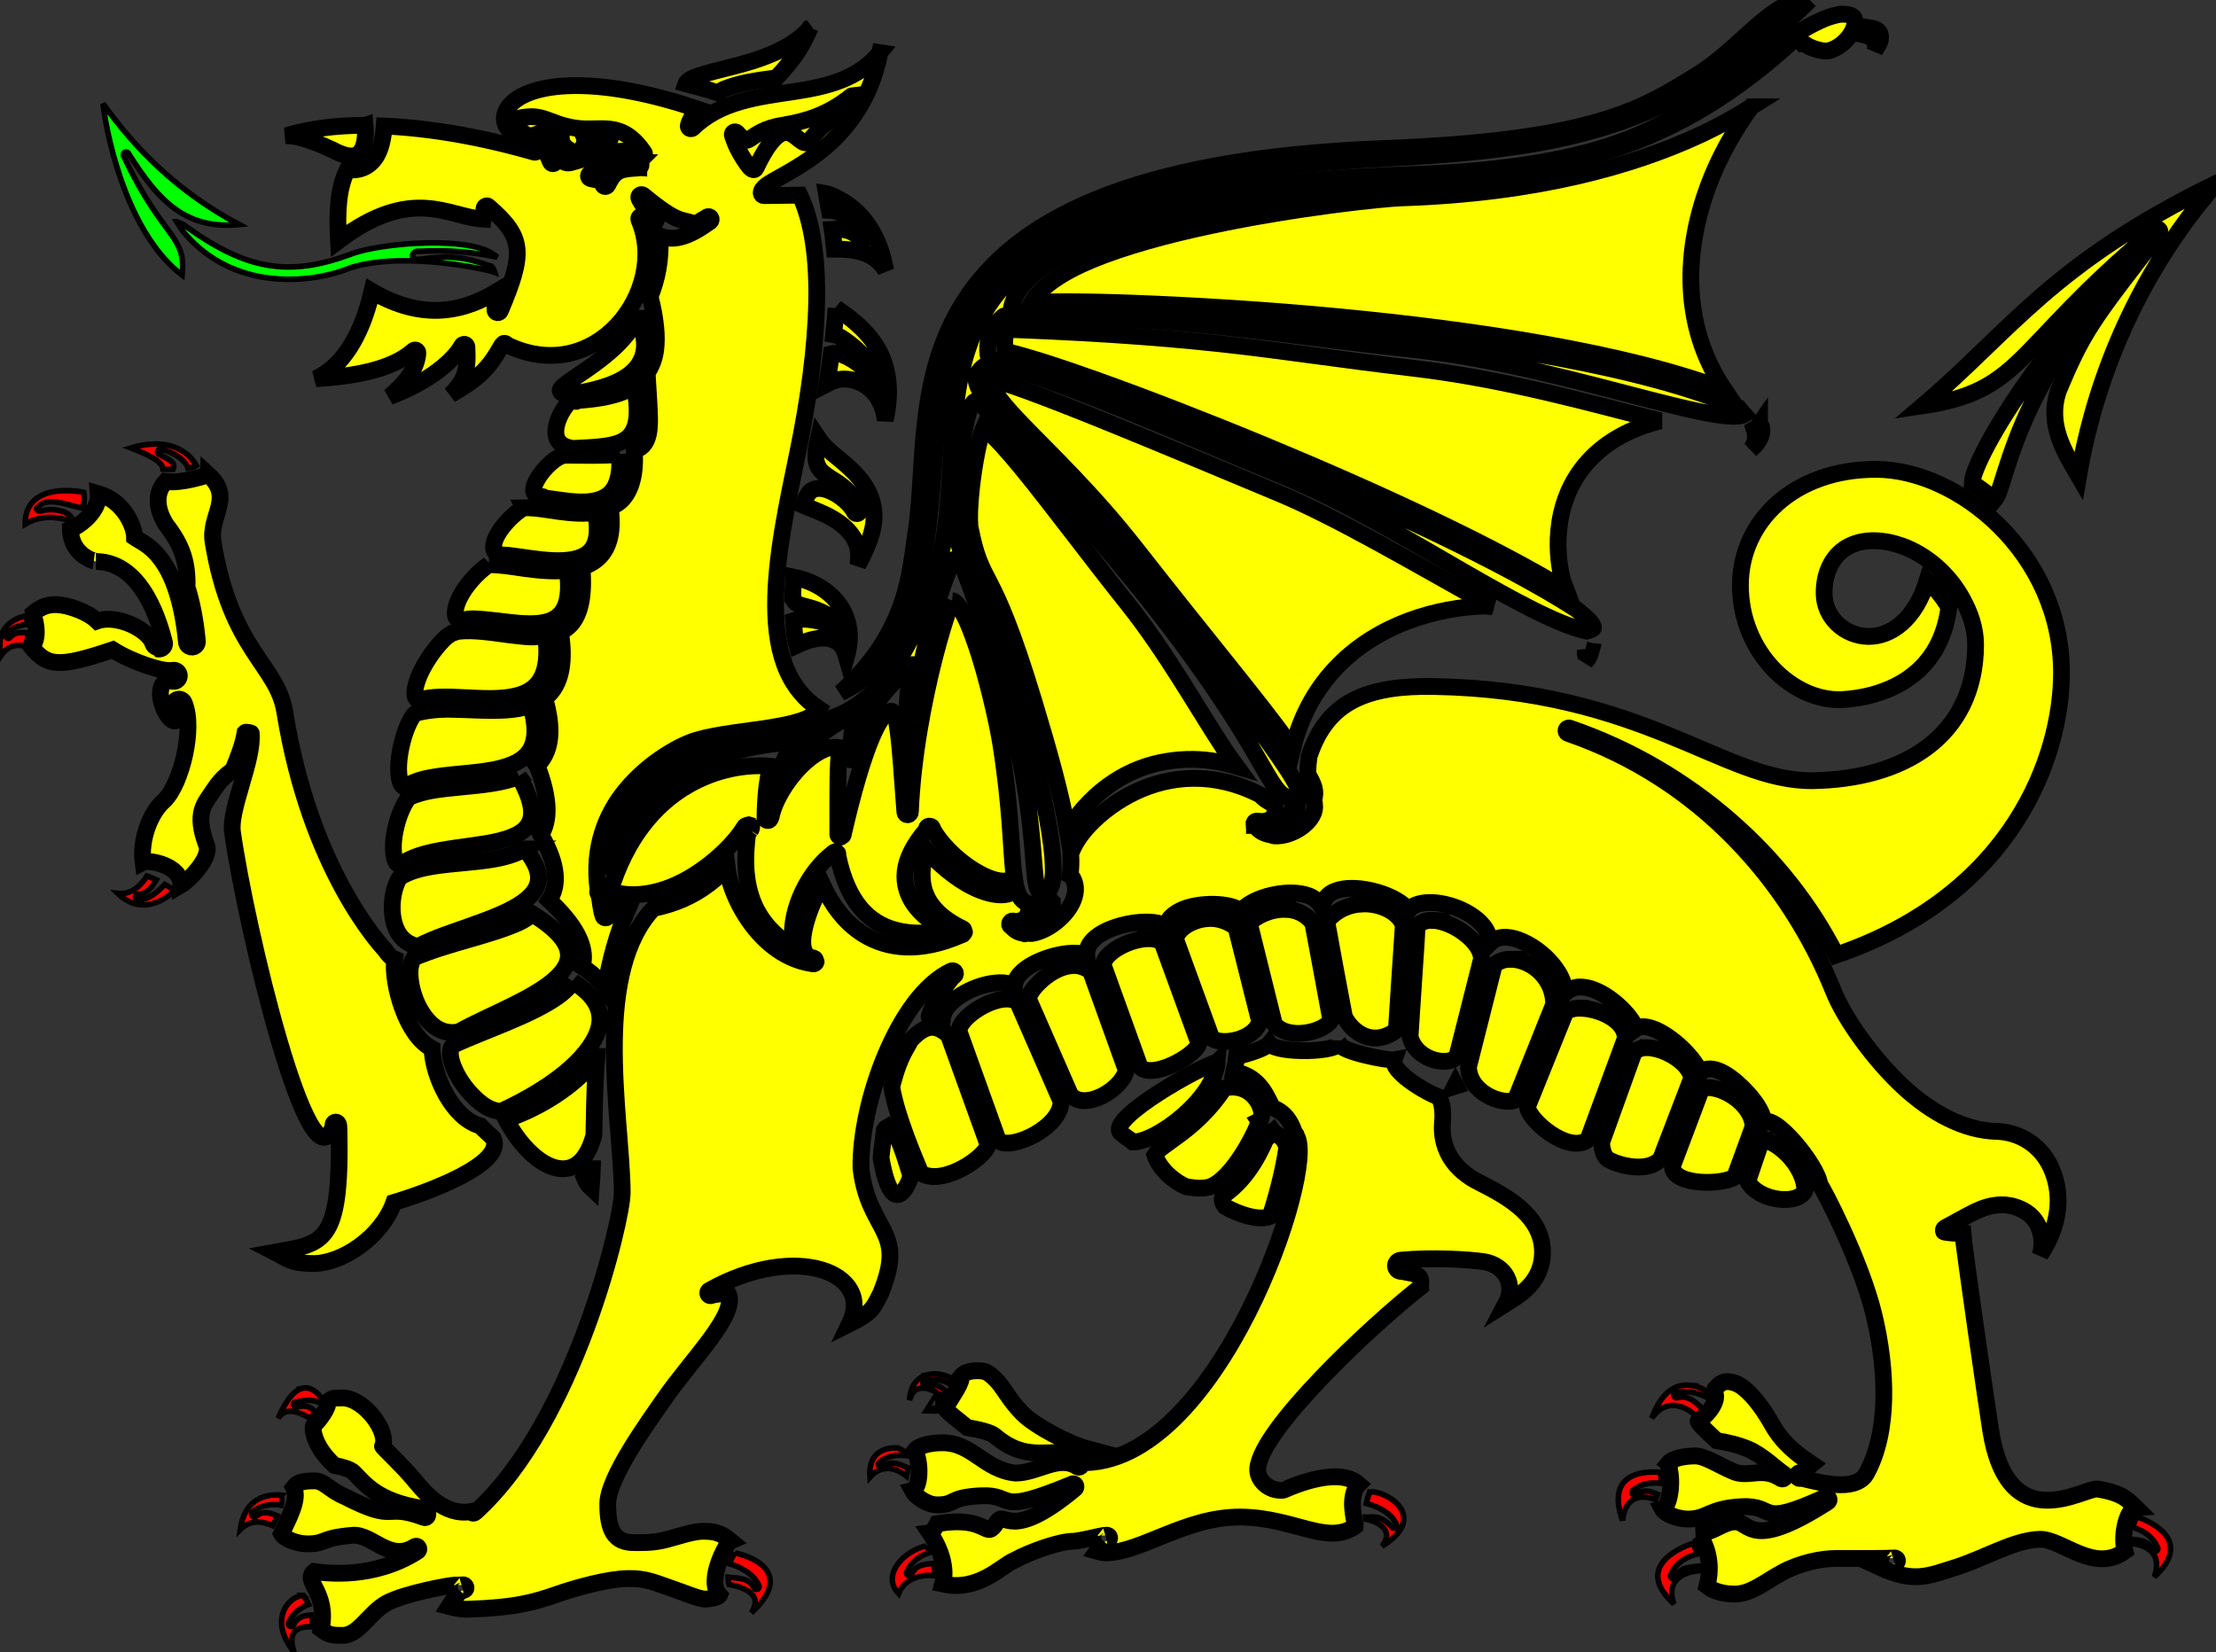<?xml version="1.0" encoding="UTF-8" standalone="no"?>
<!-- Created with Inkscape (http://www.inkscape.org/) -->

<svg
   xmlns:dc="http://purl.org/dc/elements/1.1/"
   xmlns:cc="http://creativecommons.org/ns#"
   xmlns:rdf="http://www.w3.org/1999/02/22-rdf-syntax-ns#"
   xmlns:svg="http://www.w3.org/2000/svg"
   xmlns="http://www.w3.org/2000/svg"
   version="1.1"
   width="791.735"
   height="590.46"
   id="svg3007">
  <rect width="100%" height="100%" fill="#333333" stroke="none"/>
  <defs
     id="defs3009" />
  <g
     id="layer1">
    <g
       id="dragon">
      <g
         id="outline" />
      <g
         id="langued"
         style="fill:#00ff00;stroke:#000000;stroke-width:2">
        <path
           d="m 36.787,36.997 c 11.64,16.32 26.85,31.67 48.67,43.25 -8.917,0.886 -15.75,-0.969 -21.42,-4.611 -7.33,-4.708 -12.79,-12.41 -18.08,-20.75 -0.025,-0.04 -0.037,-0.085 -0.062,-0.125 -0.225,-0.354 -0.645,-0.528 -1.053,-0.436 -0.304,0.063 -0.547,0.28 -0.681,0.561 -0.134,0.281 -0.142,0.595 0,0.872 0.016,0.032 0.047,0.03 0.062,0.062 7.243,15.54 13.17,22.6 16.84,27.79 3.316,4.687 4.695,7.86 4.025,14.71 -8.812,-6.599 -15.65,-17.96 -20.31,-29.97 -4.694,-12.11 -7.033,-23.69 -7.988,-31.34 z"
           id="path3133"
           style="fill:#00ff00;stroke:#000000;stroke-width:2" />
        <path
           d="m 63.202,79.242 c 0.718,0.399 1.495,0.58 2.229,0.935 11.23,8.233 20.84,13.01 30.09,14.58 9.666,1.646 18.98,0.046 29.47,-3.801 0.021,0 0.041,0 0.062,0 2.197,-0.972 6.494,-2.021 11.64,-2.804 5.147,-0.783 11.2,-1.325 17.15,-1.371 5.95,-0.046 11.79,0.407 16.47,1.558 3.283,0.808 5.599,2.072 7.368,3.552 -9.291,-1.944 -18.11,-2.626 -28.92,-2.056 -0.259,0.01 -0.503,0.122 -0.681,0.312 -0.332,0.334 -0.737,0.579 -0.681,1.371 0.028,0.396 0.361,0.781 0.619,0.935 0.259,0.154 0.481,0.161 0.681,0.187 0.8,0.106 1.702,-0.032 2.972,-0.187 2.54,-0.31 6.2,-0.803 9.969,-0.498 3.769,0.305 5.527,0.443 13.99,3.178 0.617,0.598 0.921,1.394 1.176,2.243 -0.299,-0.107 -0.65,-0.244 -1.115,-0.374 -0.975,-0.273 -2.303,-0.583 -3.963,-0.935 -3.32,-0.703 -7.912,-1.477 -13.07,-2.056 -10.31,-1.158 -23,-1.487 -33.07,1.558 -0.021,0 -0.041,0 -0.062,0 -8.736,3.584 -20.24,5.362 -31.52,3.49 -10.66,-1.771 -21.01,-6.955 -28.92,-16.76 -0.658,-0.992 -1.255,-2.061 -1.92,-3.053 z"
           id="path3115"
           style="fill:#00ff00;stroke:#000000;stroke-width:2" />
      </g>
      <g
         id="body"
         style="fill:#ffff00;stroke:#000000;stroke-width:6">
        <path
           d="m 646.6,0.045 c -12.17,12.14 -24.22,20.71 -41.3,31.16 -29.96,18.33 -65.01,23.01 -108.7,25.3 -88.53,4.659 -127.8,21.93 -145.9,46.8 -18.18,24.87 -15.1,56.83 -19.75,90.23 -1.456,10.46 -4.596,22.97 -10.28,33.59 -4.788,8.945 -11.45,16.35 -20.31,20.38 24.61,-22.26 24.73,-44.02 26.81,-56.77 3.735,-22.9 -0.432,-55.41 17.34,-83.13 17.77,-27.72 57.55,-50.99 149.9,-54.53 38.08,-1.457 61.34,-5.124 77.46,-9.908 16.13,-4.784 25.13,-10.69 34.43,-16.39 9.604,-5.887 17.51,-14.76 25.2,-20.69 3.847,-2.965 7.619,-5.179 11.46,-5.982 1.211,-0.254 2.479,-0.103 3.715,-0.062 z"
           id="path3145"
           style="fill:#ffff00;stroke:#000000;stroke-width:6" />
        <path
           d="m 657.37,5.093 c 1.684,-0.067 3.096,0.042 3.839,0.374 0.863,0.385 1.219,0.833 1.424,1.433 0.41,1.2 -0.17,3.655 -1.858,5.982 -1.687,2.328 -4.312,4.377 -7.059,5.172 -2.756,0.787 -7.631,-1.351 -8.359,-1.994 -0.34,-0.354 -0.838,-0.278 -1.3,-0.312 -0.48,-0.534 -0.942,-1.081 -1.424,-1.62 -0.208,-0.264 -0.534,-0.405 -0.867,-0.374 -0.207,0.022 -0.402,0.109 -0.557,0.249 -43.69,39.94 -80.93,47.53 -142.4,51.78 -20.9,1.442 -53.67,5.438 -81.98,12.53 -14.16,3.544 -27.23,7.827 -37.15,13.02 -9.921,5.197 -16.83,11.33 -18.33,18.69 -0.064,0.318 0.026,0.637 0.248,0.872 0.222,0.236 0.548,0.358 0.867,0.312 0.125,-0.018 0.247,-0.044 0.371,-0.062 0.432,0.579 1.047,0.978 1.796,0.872 5.214,-0.464 20.23,-0.522 40.5,0.249 20.26,0.771 45.93,2.335 73,4.923 52.08,4.978 109.2,13.98 143,28.48 0.679,0.805 1.255,1.636 1.981,2.43 -0.02,0.012 0.02,0.05 0,0.062 -0.861,0.512 -3.021,0.761 -6.068,0.498 -6.095,-0.526 -15.75,-2.798 -27.43,-5.795 -23.36,-5.995 -54.97,-14.84 -83.96,-17.88 -49.39,-5.194 -78.98,-11.94 -146.6,-12.09 -0.082,-0.01 -0.165,-0.01 -0.248,0 -0.064,0.015 -0.126,0.035 -0.186,0.062 -0.308,0.145 -0.38,0.294 -0.619,0.498 -0.239,0.205 -0.551,0.475 -0.867,0.81 -0.631,0.67 -1.401,1.563 -2.105,2.742 -1.408,2.358 -2.578,5.735 -2.043,9.784 0.031,0.35 0.243,0.658 0.557,0.81 0.141,0.063 0.341,0.075 0.495,0.125 0.244,0.197 0.233,0.622 0.557,0.685 5.806,1.006 19.04,5.138 36.04,11.22 16.99,6.079 37.87,14.14 59.57,23.12 42.28,17.49 87.34,38.42 112.8,54.84 1.757,1.397 4.343,3.357 5.573,5.048 0.335,0.46 0.589,0.866 0.681,1.184 0.093,0.318 0.073,0.526 0,0.685 -0.114,0.249 -1.143,0.67 -2.353,0.997 -10.07,-2.183 -25.88,-10.77 -44.21,-21.37 -20.04,-11.6 -42.85,-25.17 -64.27,-34.02 -37.66,-15.55 -83.2,-35.75 -104.7,-40.44 -0.08,-0.031 -0.163,-0.052 -0.248,-0.062 -0.321,0.02 -0.391,0.371 -0.557,0.623 -0.143,-0.032 -0.291,-0.032 -0.433,0 -0.114,0.043 -0.219,0.106 -0.31,0.187 -1.522,1.035 -2.6,2.154 -3.096,3.49 -0.496,1.335 -0.329,2.767 0.31,4.237 1.278,2.94 4.363,6.217 8.978,10.91 9.231,9.377 24.77,24.13 44.52,49.67 34.22,44.24 50.2,65.65 57.09,76.27 3.446,5.311 4.515,7.989 4.582,9.036 0.033,0.523 -0.037,0.603 -0.248,0.81 -0.155,0.153 -0.562,0.382 -0.929,0.623 -2.729,-0.101 -4.345,-0.607 -5.944,-2.119 -1.672,-1.58 -3.399,-4.338 -6.006,-8.849 -5.214,-9.022 -14.03,-24.85 -34.49,-51.66 -12.43,-16.29 -27.5,-33.79 -40.25,-48.36 -12.59,-14.39 -22.79,-25.77 -25.88,-30.04 -0.085,-0.228 -0.163,-0.458 -0.248,-0.685 -0.086,-0.245 -0.264,-0.446 -0.495,-0.561 -0.573,-0.256 -1.324,-0.142 -1.796,0.187 -0.471,0.329 -0.814,0.774 -1.115,1.309 -0.602,1.07 -1.064,2.528 -1.548,4.362 -0.968,3.668 -1.847,8.742 -2.539,14.02 -0.692,5.279 -1.211,10.8 -1.548,15.33 -0.324,4.356 -0.475,7.512 -0.371,9.16 0,0.021 0,0.042 0,0.062 0,0.02 0,0.042 0,0.062 0.004,0.044 -0.004,0.208 0,0.249 0.01,0.167 0.1,0.297 0.186,0.436 0.854,7.655 4.21,14.11 8.545,23.12 4.481,9.308 9.945,21.42 14.86,40.51 4.164,16.17 8.336,32.89 10.34,45.68 1.002,6.393 1.426,11.8 1.115,15.58 -0.156,1.887 -0.497,3.361 -0.991,4.3 -0.494,0.938 -1.027,1.323 -1.796,1.433 -0.021,0 -0.041,0 -0.062,0 -1.176,0.272 -1.609,0.154 -2.043,-0.312 -0.434,-0.465 -0.864,-1.583 -1.176,-3.427 -0.626,-3.689 -0.847,-10.05 -1.858,-19.38 -2.016,-18.61 -7.228,-49.16 -25.08,-95.53 -0.052,-0.135 -0.072,-0.239 -0.124,-0.374 -0.036,-0.1 -0.187,-0.046 -0.248,-0.125 -0.117,-0.146 -0.124,-0.375 -0.31,-0.436 -0.135,-0.048 -0.19,0.062 -0.31,0.062 -0.081,-0.008 -0.102,-0.136 -0.186,-0.125 -0.099,0.012 -0.098,0.149 -0.186,0.187 -0.135,0.05 -0.343,-0.002 -0.433,0.062 -0.234,0.168 -0.401,0.353 -0.557,0.561 -0.313,0.415 -0.646,0.922 -0.991,1.62 -0.69,1.396 -1.491,3.419 -2.415,5.982 -1.848,5.126 -4.113,12.44 -6.254,21 -2.839,11.35 -5.355,24.91 -6.749,38.57 -0.121,-2.036 -0.167,-3.382 -0.248,-5.421 -0.194,-4.912 -0.206,-9.693 0.186,-13.71 0.189,-1.94 0.527,-3.682 0.929,-5.172 0.178,-0.661 0.4,-1.069 0.619,-1.62 0.31,-0.779 0.597,-1.654 0.991,-2.181 0.031,-0.039 -0.024,-0.083 0,-0.125 0.021,-0.047 0.043,-0.094 0.062,-0.125 0.194,-0.33 0.211,-0.74 0,-1.059 -0.038,-0.057 -0.136,-0.014 -0.186,-0.062 -0.224,-0.216 -0.496,-0.418 -0.805,-0.374 -0.207,0.022 -0.402,0.109 -0.557,0.249 -7.827,7.501 -13,13 -16.9,21.44 -1.894,4.097 -3.466,8.977 -4.892,15.02 0.202,-4.032 0.378,-7.777 0.619,-10.78 0.241,-3.004 0.637,-5.321 0.991,-6.169 0.178,-0.367 0.087,-0.82 -0.186,-1.122 -0.273,-0.302 -0.673,-0.393 -1.053,-0.249 -0.145,0.043 -0.222,0.185 -0.31,0.312 -0.09,-0.008 -0.157,-0.08 -0.248,-0.062 -0.064,0.014 -0.126,0.035 -0.186,0.062 -4.977,2.282 -12.2,7.371 -18.33,13.77 -2.878,3.005 -5.424,6.318 -7.43,9.784 1.533,-6.353 3.014,-8.885 4.334,-11.47 0.411,-0.556 0.758,-0.94 1.238,-1.683 0.178,-0.31 0.179,-0.688 0,-0.997 -0.105,-0.181 -0.313,-0.227 -0.495,-0.312 -0.016,-0.016 -0.046,0.016 -0.062,0 -0.116,-0.046 -0.181,-0.188 -0.31,-0.187 -0.093,0.008 -0.155,0.054 -0.248,0.062 -0.16,-0.023 -0.275,-0.184 -0.433,-0.125 -0.108,0.032 -0.143,0.21 -0.248,0.249 -27.39,2.496 -44.06,12.72 -53.75,24.37 -6.436,7.734 -9.654,15.85 -11.27,22.75 1.216,-17.6 11.73,-34.12 26.94,-40.19 8.628,-3.448 20.35,-5.001 30.9,-6.917 10.16,-1.845 19.21,-3.972 23.65,-8.973 12.39,-4.281 21.5,-16.02 27.8,-28.42 6.38,-12.56 9.951,-25.76 11.21,-32.72 5.409,-29.91 0.046,-61.48 16.59,-86.24 8.274,-12.38 21.99,-23.14 45.51,-31.28 23.52,-8.141 56.79,-13.59 103.9,-15.21 38.11,-1.306 61.22,-6.171 77.15,-12.09 15.93,-5.919 24.66,-12.9 33.99,-18.38 5.218,-3.068 14.24,-10.79 23.78,-17.26 4.767,-3.238 9.652,-6.123 14.12,-7.976 1.947,-0.808 3.771,-1.272 5.511,-1.62 z"
           id="path3143"
           style="fill:#ffff00;stroke:#000000;stroke-width:6" />
        <path
           d="m 289.47,9.891 c -1.469,3.582 -3.411,7.198 -5.635,10.22 -1.698,2.308 -3.31,4.261 -4.52,5.608 -0.605,0.674 -1.099,1.167 -1.424,1.496 -0.068,0.068 -0.072,0.136 -0.124,0.187 -0.022,0.02 -0.042,0.041 -0.062,0.062 -0.043,0.018 -0.084,0.039 -0.124,0.062 -0.01,0.006 -0.055,-0.004 -0.062,0 -0.108,0.079 -0.179,0.196 -0.248,0.312 -6.768,0.862 -13.34,1.847 -18.82,4.113 -0.731,0.302 -1.229,0.895 -1.92,1.246 -4.03,-1.394 -7.679,-2.189 -11.52,-3.24 0.01,-0.03 0.054,-0.031 0.062,-0.062 0.113,-0.453 0.64,-1.014 1.734,-1.62 1.093,-0.607 2.667,-1.171 4.582,-1.745 3.83,-1.148 8.985,-2.299 14.37,-3.801 8.759,-2.446 17.98,-6.148 23.72,-12.84 z"
           id="path3141"
           style="fill:#ffff00;stroke:#000000;stroke-width:6" />
        <path
           d="m 668.57,10.016 c 0.962,0.149 1.677,0.45 2.167,0.81 0.98,0.719 1.281,1.743 1.115,3.116 -0.146,1.204 -0.942,2.586 -1.92,3.926 0.148,-0.955 0.446,-1.973 0.062,-2.742 -0.835,-1.672 -2.634,-2.41 -4.52,-2.804 0.347,-0.757 0.75,-1.468 0.929,-2.243 0.75,-0.027 1.596,-0.151 2.167,-0.062 z"
           id="path3139"
           style="fill:#ffff00;stroke:#000000;stroke-width:6" />
        <path
           d="m 314.37,18.803 c -3.418,17.76 -12.97,28.93 -22.29,36.02 -5.022,3.816 -9.898,6.542 -13.56,8.6 -1.831,1.029 -3.391,1.878 -4.52,2.68 -0.564,0.401 -0.993,0.819 -1.362,1.246 -0.369,0.428 -0.674,0.927 -0.681,1.558 0,0.551 0.444,0.997 0.991,0.997 1.573,-0.027 5.575,-0.077 9.474,-0.125 1.472,-0.018 2.052,-0.046 3.344,-0.062 4.544,9.553 6.342,23.04 6.006,38.51 -0.361,16.62 -2.994,35.24 -6.687,53.16 -3.711,18 -8.09,37.95 -7.988,55.21 0.051,8.629 1.199,16.59 4.211,23.31 2.428,5.413 6.128,10.01 11.27,13.4 -0.936,1.482 -2.564,2.776 -5.201,3.801 -3.105,1.207 -7.185,2.08 -11.64,2.804 -8.912,1.449 -19.34,2.344 -27,4.611 -5.124,1.518 -16.41,7.305 -25.08,17.7 -7.236,8.674 -12.1,20.8 -9.969,35.89 -0.149,0.266 -0.247,0.582 -0.124,0.872 0.181,0.438 0.374,0.871 0.557,1.309 0.426,2.303 0.512,4.473 1.3,6.917 0.006,0.021 -0.006,0.041 0,0.062 0.137,0.533 0.708,0.823 1.238,0.685 0.53,-0.138 0.818,-0.651 0.681,-1.184 -0.01,-0.04 0.01,-0.085 0,-0.125 -0.05,-0.154 -0.014,-0.283 -0.062,-0.436 -0.176,-0.763 -0.174,-1.538 -0.31,-2.306 1.811,0.92 4.203,1.41 7.121,1.496 -3.597,8.288 -6.186,17.71 -7.864,27.79 -1.827,-2.785 -4.545,-5.396 -8.235,-7.789 0.289,-1.098 0.509,-2.231 0.495,-3.427 -0.065,-5.738 -3.806,-12.36 -12.32,-20.31 0.623,-0.955 1.175,-1.943 1.548,-3.053 1.716,-5.103 0.504,-11.62 -4.458,-20.31 3.167,-5.145 3.211,-12.9 -1.362,-24.68 -0.03,-0.079 -0.139,-0.058 -0.186,-0.125 0.425,-0.407 0.922,-0.726 1.3,-1.184 3.816,-4.627 4.795,-11.8 1.61,-22.75 -0.01,-0.031 -0.05,-0.033 -0.062,-0.062 0.786,-0.605 1.564,-1.214 2.229,-1.994 3.641,-4.27 5.095,-11.08 3.468,-21.69 1.365,-0.673 2.644,-1.483 3.715,-2.68 3.346,-3.736 4.811,-10.18 3.963,-20.44 2.453,-0.81 4.682,-2.014 6.44,-3.864 3.338,-3.512 4.818,-9.111 3.653,-17.45 1.673,-0.793 3.301,-1.696 4.582,-3.178 3.004,-3.475 4.556,-9.024 4.025,-17.2 1.146,-0.478 2.273,-0.933 3.034,-1.745 2.017,-2.15 2.472,-5.324 2.415,-9.908 -0.048,-3.878 -0.523,-9.603 -0.867,-16.08 1.463,-2.269 2.607,-4.83 3.034,-8.101 0.655,-5.016 0.04,-11.31 -1.981,-19.19 2.473,-6.104 4.01,-13.12 3.529,-21.62 1.823,0.62 3.882,1.029 6.44,0.561 3.024,-0.554 6.628,-2.257 10.96,-5.421 0.11,-0.081 0.198,-0.104 0.31,-0.187 0.069,-0.051 0.116,-0.073 0.186,-0.125 0.415,-0.311 0.523,-0.868 0.248,-1.309 -0.276,-0.441 -0.842,-0.616 -1.3,-0.374 -0.054,0.027 -0.07,0.096 -0.124,0.125 -1.071,0.562 -2.084,1.272 -2.91,1.745 -0.868,0.497 -1.443,0.616 -1.92,0.436 -4.36,-1.644 -5.416,0.262 -17.83,-10.03 -0.188,-0.167 -0.431,-0.256 -0.681,-0.249 -0.32,0.017 -0.633,0.164 -0.805,0.436 -0.172,0.272 -0.183,0.636 -0.062,0.935 0.059,0.147 0.181,0.29 0.248,0.436 0.028,0.024 0.034,0.039 0.062,0.062 1.18,2.534 3.406,4.926 5.697,6.855 0.926,0.78 1.446,0.954 2.291,1.558 -2.828,-0.655 -5.148,-1.635 -6.997,-2.493 -0.372,-0.16 -0.828,-0.101 -1.115,0.187 -0.286,0.288 -0.345,0.747 -0.186,1.122 5.371,12.54 1.452,27.68 -7.864,37.64 -9.195,9.828 -23.49,14.58 -39.32,6.979 -0.188,-0.402 -0.617,-0.631 -1.053,-0.561 -0.242,0.047 -0.41,0.24 -0.557,0.436 -0.028,0.038 -0.101,0.02 -0.124,0.062 -2.122,3.665 -3.984,6.99 -7.864,10.59 -2.398,2.227 -6.033,4.659 -10.53,7.229 1.937,-1.866 3.305,-3.611 4.211,-5.359 1.881,-3.631 1.811,-7.176 1.61,-11.65 -0.02,-0.446 -0.311,-0.833 -0.743,-0.935 -0.432,-0.101 -0.9,0.107 -1.115,0.498 -2.809,5.182 -11.52,12.85 -25.76,18.13 5.95,-4.954 9.799,-10.25 10.09,-15.52 0.037,-0.414 -0.185,-0.817 -0.557,-0.997 -0.372,-0.18 -0.816,-0.1 -1.115,0.187 -7.838,6.934 -21.49,9.128 -34.8,9.971 2.936,-1.395 5.784,-3.427 8.359,-6.232 5.069,-5.52 9.163,-13.94 11.7,-24.99 9.271,5.437 17.72,7.198 24.89,6.73 8.203,-0.535 14.66,-3.656 19.32,-6.419 -0.11,2.017 -0.234,3.746 -0.248,6.294 -0.014,0.488 0.329,0.904 0.805,0.997 0.476,0.093 0.946,-0.166 1.115,-0.623 4.377,-10.39 6.538,-16.9 5.944,-22.37 -0.594,-5.467 -4.042,-9.537 -10.15,-14.89 -0.218,-0.199 -0.513,-0.291 -0.805,-0.249 -0.43,0.08 -0.757,0.435 -0.805,0.872 -0.123,1.279 -0.248,2.585 -0.371,3.864 -12.14,-0.688 -25.18,-12.28 -51.64,7.727 -0.632,-11.55 0.076,-19.14 3.158,-25.42 1.238,0.16 2.478,0.155 3.715,-0.062 2.474,-0.434 4.845,-1.846 6.564,-4.549 1.563,-2.458 2.531,-6.117 2.91,-10.97 15.85,0.702 33.86,3.663 53.44,9.285 0.066,0.019 0.119,0.043 0.186,0.062 0.464,0.092 0.934,-0.184 1.115,-0.623 0.046,-0.112 -0.066,-0.199 -0.062,-0.312 0.023,-0.045 0.108,-0.013 0.124,-0.062 0.154,-0.466 -0.061,-0.959 -0.495,-1.184 -0.048,-0.019 -0.076,-0.043 -0.124,-0.062 -0.054,-0.014 -0.071,-0.048 -0.124,-0.062 -3.189,-1.306 -5.692,-2.696 -7.864,-4.051 -1.381,-1.226 -2.559,-2.537 -2.972,-3.864 -0.97,-3.114 0.424,-6.463 4.892,-9.223 8.824,-5.45 29.77,-7.434 63.72,3.988 -1.287,1.668 -2.428,3.486 -3.158,5.733 -0.15,0.433 -0.01,0.933 0.371,1.184 0.381,0.251 0.905,0.188 1.238,-0.125 9.739,-9.564 23.21,-11.05 36.29,-13.02 11.71,-1.773 22.94,-4.49 30.53,-13.9 z"
           id="path3137"
           style="fill:#ffff00;stroke:#000000;stroke-width:6" />
        <path
           d="m 304.587,34.193 c -0.207,0.022 -0.402,0.109 -0.557,0.249 -8.456,6.723 -15.94,8.844 -24.15,10.28 -6.934,1.035 -9.981,3.625 -11.76,4.798 -0.446,0.293 -0.795,0.481 -1.053,0.561 -0.258,0.08 -0.42,0.081 -0.681,0 -0.522,-0.162 -1.549,-0.911 -3.096,-2.68 -0.298,-0.287 -0.742,-0.367 -1.115,-0.187 -0.372,0.18 -0.594,0.583 -0.557,0.997 0.021,0.122 0.155,0.368 0.186,0.498 0.027,0.031 0.035,0.031 0.062,0.062 0.403,1.652 1.366,3.833 2.663,6.107 0.708,1.241 1.47,2.453 2.167,3.427 0.697,0.975 1.254,1.723 1.981,2.181 0.242,0.151 0.532,0.208 0.805,0.125 0.273,-0.084 0.502,-0.3 0.619,-0.561 2.673,-5.668 4.967,-8.995 6.873,-10.78 1.906,-1.786 3.314,-2.085 4.52,-1.869 1.206,0.215 2.357,1.08 3.406,1.932 0.524,0.426 1.021,0.846 1.548,1.184 0.527,0.338 1.095,0.648 1.858,0.498 0.268,-0.026 0.514,-0.161 0.681,-0.374 3.035,-4.347 9.048,-9.052 16.22,-14.64 0.357,-0.257 0.514,-0.705 0.371,-1.122 -0.143,-0.417 -0.553,-0.704 -0.991,-0.685 z"
           id="path3135"
           style="fill:#ffff00;stroke:#000000;stroke-width:6" />
        <path
           d="m 625.687,38.181 c -5.793,8.056 -11.41,17.53 -15.42,28.42 -8.216,22.29 -9.953,49.23 5.82,72.66 -35.2,-13.29 -88.55,-21.37 -137.5,-26.05 -27.16,-2.596 -52.92,-4.086 -73.25,-4.861 -18.24,-0.695 -29.87,-0.607 -36.72,-0.249 3.109,-5.491 10.72,-10.72 21.36,-15.14 11.88,-4.931 27.06,-9.012 42.35,-12.28 30.59,-6.529 61.85,-9.754 68.42,-9.97 48.64,-1.603 82.77,-11.51 106.1,-22.25 7.497,-3.455 13.51,-6.907 18.89,-10.28 z"
           id="path3131"
           style="fill:#ffff00;stroke:#000000;stroke-width:6" />
        <path
           d="m 190.887,41.733 c -1.608,-0.116 -3.49,0.053 -5.759,0.561 -0.473,0.121 -0.788,0.57 -0.743,1.059 0.121,1.544 0.836,2.672 1.796,3.49 0.959,0.818 2.09,1.385 3.282,2.119 2.384,1.468 5.119,3.503 7.183,8.911 0.15,0.357 0.482,0.61 0.867,0.623 0.385,0.013 0.754,-0.215 0.929,-0.561 0.4,-0.846 0.527,-1.54 0.681,-1.932 0.04,-0.102 0.151,-0.115 0.186,-0.187 0.343,0.364 0.697,0.681 1.238,1.246 0.386,0.403 0.881,0.855 1.548,1.059 0.667,0.205 1.448,0.143 2.291,-0.125 7.89,-2.443 13.24,-3.658 16.97,-3.926 3.726,-0.268 5.746,0.359 7.368,1.745 0.38,0.261 0.899,0.249 1.238,-0.062 0.339,-0.312 0.409,-0.842 0.186,-1.246 -0.061,-0.091 -0.125,-0.098 -0.186,-0.187 -3.875,-5.697 -7.846,-7.688 -11.89,-8.163 -4.106,-0.482 -8.161,0.321 -12.82,-0.436 -4.736,-0.77 -7.329,-2.049 -10.03,-2.991 -1.351,-0.471 -2.727,-0.881 -4.334,-0.997 z"
           id="path3129"
           style="fill:#ffff00;stroke:#000000;stroke-width:6" />
        <path
           d="m 192.002,44.724 c 2.141,0.297 7.046,2.156 8.855,2.119 -1.218,4.235 1.116,5.989 3.22,7.104 -6.202,0.78 -11.85,-8.554 -12.07,-9.223 z"
           id="path3127"
           style="fill:#ffff00;stroke:#000000;stroke-width:6" />
        <path
           d="m 130.452,44.786 c 0.173,1.986 0.247,5.013 -0.619,7.478 -0.543,1.544 -1.353,2.656 -2.663,3.178 -1.3,0.518 -3.298,0.45 -6.254,-0.872 -0.01,-0.005 -0.053,0.005 -0.062,0 -1.964,-1.034 -7.8,-3.867 -14.12,-5.546 -1.482,-0.394 -2.924,-0.374 -4.396,-0.561 8.02,-2.406 17.39,-3.678 28.11,-3.677 z"
           id="path3125"
           style="fill:#ffff00;stroke:#000000;stroke-width:6" />
        <path
           d="m 214.042,47.715 c 3.101,-0.334 5.681,1.511 2.786,3.116 -2.942,1.631 -8.02,3.957 -11.08,2.991 2.953,-0.149 3.905,-3.529 2.539,-5.795 -1.108,-0.223 2.667,0.022 5.759,-0.312 z"
           id="path3123"
           style="fill:#ffff00;stroke:#000000;stroke-width:6" />
        <path
           d="m 228.102,57.995 c -5.313,-0.121 -8.677,0.112 -11.21,0.81 -2.559,0.705 -4.243,1.858 -6.192,3.24 -0.334,0.226 -0.515,0.663 -0.433,1.059 0.081,0.396 0.41,0.673 0.805,0.748 1.932,0.393 2.95,0.606 3.344,0.81 0.197,0.102 0.232,0.177 0.371,0.374 0.14,0.197 0.324,0.482 0.557,0.997 0.15,0.357 0.482,0.61 0.867,0.623 0.385,0.013 0.754,-0.215 0.929,-0.561 1.356,-2.838 2.573,-4.204 4.149,-4.985 1.449,-0.718 3.597,-0.909 6.44,-1.059 0.237,0.004 0.249,-0.068 0.495,-0.062 l 0,-0.062 c 0.028,0 0.034,0 0.062,0 0.435,-0.127 0.758,-0.541 0.743,-0.997 -0.014,-0.456 -0.362,-0.837 -0.805,-0.935 -0.029,0 -0.033,0 -0.062,0 -0.026,0 -0.036,0 -0.062,0 z"
           id="path3121"
           style="fill:#ffff00;stroke:#000000;stroke-width:6" />
        <path
           d="m 791.802,65.535 c -37.79,43.39 -46.71,90.27 -49.16,104.6 -4.996,-8.595 -11.16,-18.14 -7.307,-30.16 0.006,-0.022 -0.006,-0.041 0,-0.062 9.075,-21.83 12.15,-25.37 36.1,-56.46 0.026,-0.034 0.035,-0.028 0.062,-0.062 0.305,-0.417 0.264,-1.03 -0.124,-1.371 -0.388,-0.341 -0.992,-0.298 -1.362,0.062 -0.022,0.023 -0.04,0.039 -0.062,0.062 -0.026,0.034 -0.036,0.028 -0.062,0.062 -0.1,0.105 -0.149,0.207 -0.248,0.312 -0.01,0.011 -0.052,-0.011 -0.062,0 -25.84,21.58 -37.55,36.27 -47.68,46.05 -9.469,9.143 -17.8,13.93 -34.98,16.45 31.46,-26.67 45.98,-50.75 104.9,-79.51 z"
           id="path3119"
           style="fill:#ffff00;stroke:#000000;stroke-width:6" />
        <path
           d="m 295.302,69.212 c 0.276,0.09 0.264,0.017 0.557,0.125 2.495,0.917 5.671,2.498 8.793,5.048 5.05,4.124 9.839,11.1 11.76,22.18 -1.829,-2.856 -4.239,-4.806 -6.873,-5.858 -4.26,-1.701 -8.64,-1.67 -11.46,-1.683 -0.257,-2.33 -0.398,-4.912 -0.743,-7.042 3.37,-0.198 6.817,-0.193 10.34,3.427 0.37,0.36 0.975,0.404 1.362,0.062 0.388,-0.341 0.429,-0.954 0.124,-1.371 -0.021,-0.028 -0.041,-0.035 -0.062,-0.062 -4.364,-5.829 -8.783,-8.8 -12.82,-8.911 -0.359,-1.921 -0.642,-3.951 -0.991,-5.92 z"
           id="path3117"
           style="fill:#ffff00;stroke:#000000;stroke-width:6" />
        <path
           d="m 757.002,97.122 c -20.27,24.46 -30.92,45.24 -36.47,59.7 -3.335,8.69 -5.036,15.21 -6.378,18.94 -0.584,1.623 -1.138,2.395 -1.486,2.804 -2.601,-2.126 -5.212,-4.113 -7.988,-5.858 0.049,-0.916 0.113,-1.899 0.681,-3.552 0.746,-2.173 1.946,-4.855 3.529,-7.976 3.167,-6.243 7.947,-14.16 13.93,-22.81 8.983,-12.98 20.78,-27.69 34.18,-41.25 z"
           id="path3113"
           style="fill:#ffff00;stroke:#000000;stroke-width:6" />
        <path
           d="m 298.702,110.082 c 6.364,4.282 12.61,9.34 16.04,16.76 2.746,5.95 3.708,13.47 1.548,23.31 -0.572,-4.751 -2.579,-8.774 -5.635,-11.34 -2.555,-2.147 -5.704,-3.313 -8.916,-3.365 -2.145,-0.034 -4.275,0.677 -6.316,1.745 0.639,-3.816 1.164,-7.441 1.61,-10.78 0.866,-0.229 2.078,-0.299 3.653,0.249 1.79,0.623 3.808,1.759 5.697,3.116 1.888,1.357 3.631,2.964 4.892,4.549 1.261,1.585 2,3.104 2.043,4.237 0.018,0.551 0.444,0.952 0.991,0.935 0.547,-0.018 1.008,-0.446 0.991,-0.997 -0.056,-1.457 -0.779,-2.882 -1.734,-4.3 -0.311,-0.558 -0.297,-1.047 -0.681,-1.62 -1.397,-2.086 -3.237,-4.214 -5.201,-6.169 -1.964,-1.956 -4.087,-3.718 -5.944,-4.985 -1.468,-1.002 -2.687,-1.65 -3.901,-1.869 0.351,-3.315 0.7,-6.607 0.867,-9.472 z"
           id="path3111"
           style="fill:#ffff00;stroke:#000000;stroke-width:6" />
        <path
           d="m 228.112,113.759 c 2.103,5.158 2.601,9.345 1.796,12.59 -0.869,3.499 -3.039,6.135 -6.13,8.226 -5.39,3.645 -13.36,5.295 -20.62,6.481 -0.739,-0.226 -2.073,-0.39 -2.415,-0.623 -0.382,-0.261 -0.494,-0.511 -0.557,-0.685 -0.063,-0.175 -0.076,-0.317 0,-0.561 0.022,-0.072 0.15,-0.169 0.186,-0.249 0.325,-0.385 0.415,-0.667 1.053,-1.184 1.15,-0.933 2.776,-2.051 4.644,-3.303 3.736,-2.504 8.511,-5.716 13.19,-9.971 3.224,-2.932 6.192,-6.613 8.855,-10.72 z"
           id="path3109"
           style="fill:#ffff00;stroke:#000000;stroke-width:6" />
        <path
           d="m 360.112,117.685 c 75.01,2.885 94.85,8.061 144.3,13.83 34.22,3.977 65.58,13.15 88.3,18.76 0.163,0.04 0.272,0.085 0.433,0.125 -22.1,5.506 -32.23,19.35 -35.29,33.09 -1.779,7.967 -1.372,15.81 0,22.06 0.463,2.106 1.15,3.719 1.796,5.421 -26.51,-16.18 -68.15,-35.46 -107.9,-51.91 -21.75,-8.997 -42.68,-17.08 -59.75,-23.18 -14.72,-5.264 -25.54,-8.664 -32.69,-10.34 -0.544,-2.517 -0.601,-5.576 0.805,-7.852 z"
           id="path3107"
           style="fill:#ffff00;stroke:#000000;stroke-width:6" />
        <path
           d="m 354.353,135.755 c 0.93,0.156 1.977,0.36 3.839,0.935 2.4,0.741 5.455,1.802 9.04,3.116 7.171,2.627 16.4,6.235 26.56,10.34 20.33,8.218 44.41,18.37 63.16,26.17 20.56,8.562 49.32,25.51 72.94,38.64 1.176,0.653 2.133,1.174 3.282,1.807 -1.15,-0.023 -2.056,-0.223 -3.282,-0.187 -7.908,0.233 -17.29,1.786 -26.56,5.235 -17.85,6.64 -35.35,20.57 -41.49,45.8 -0.685,-0.986 -1.086,-1.735 -1.858,-2.804 -10.44,-14.48 -28.9,-36.51 -54.06,-68.67 -15.54,-19.87 -30.96,-34.38 -40.87,-44.68 -4.956,-5.15 -8.539,-9.321 -10.03,-12.34 -0.706,-1.428 -0.836,-2.505 -0.681,-3.365 z"
           id="path3105"
           style="fill:#ffff00;stroke:#000000;stroke-width:6" />
        <path
           d="m 226.653,137.874 c 1.177,6.164 1.261,10.72 0.433,13.77 -0.887,3.269 -2.624,5.1 -5.263,6.294 -3.907,1.767 -10.19,1.967 -17.15,2.306 -2.583,-0.396 -4.194,-1.294 -5.077,-2.493 -0.934,-1.268 -1.165,-2.914 -0.929,-4.736 0.464,-3.584 2.899,-7.669 5.077,-9.659 0.043,-0.002 0.081,0 0.124,0 0.715,0.035 0.837,-0.083 2.043,0.062 0.189,0.01 0.23,-0.206 0.371,-0.312 8.207,-0.581 15.44,-1.778 20.37,-5.235 z"
           id="path3103"
           style="fill:#ffff00;stroke:#000000;stroke-width:6" />
        <path
           d="m 628.653,151.454 c 0.122,0.155 0.344,0.27 0.433,0.436 0.601,1.119 0.561,2.648 -0.062,4.237 -0.623,1.589 -1.838,3.179 -3.22,4.237 -0.061,0.046 -0.125,0.018 -0.186,0.062 0.754,-0.965 1.32,-2.041 1.486,-3.178 0.195,-1.34 0.033,-2.687 -0.371,-3.926 0.23,-0.135 0.533,-0.217 0.743,-0.374 0.524,-0.39 0.808,-0.97 1.176,-1.496 z"
           id="path3101"
           style="fill:#ffff00;stroke:#000000;stroke-width:6" />
        <path
           d="m 351.353,153.137 c 0.487,0.29 0.665,0.226 1.3,0.748 3.035,2.496 7.482,7.463 12.69,13.83 10.42,12.74 24.11,31.21 37.4,47.86 13.78,17.26 24.8,37.09 34.55,51.91 1.546,2.348 3.03,4.294 4.52,6.356 -4.653,-1.371 -9.795,-2.44 -15.6,-2.493 -3.11,-0.028 -6.337,0.202 -9.598,0.748 -12.47,2.088 -25.45,9.163 -35.29,24.49 -2.111,-12.52 -6.504,-28.14 -11.89,-45.93 -7.885,-26.05 -12.51,-35.89 -15.73,-42.19 -3.183,-6.234 -4.947,-8.895 -7.245,-20.69 0.004,-0.046 0.065,-0.078 0.062,-0.125 -0.417,-5.078 0.519,-14.75 1.92,-22.81 0.7,-4.027 1.501,-7.68 2.291,-10.16 0.228,-0.716 0.403,-1.068 0.619,-1.558 z"
           id="path3099"
           style="fill:#ffff00;stroke:#000000;stroke-width:6" />
        <path
           d="m 292.343,156.564 c 1.27,1.916 3.007,3.723 5.201,5.546 3.278,2.724 7.055,5.659 9.969,9.347 2.914,3.688 4.973,8.106 4.768,13.96 -0.155,4.433 -2.286,10.09 -5.759,16.51 0.429,-3.045 0.319,-5.829 -0.681,-8.101 -1.693,-3.845 -4.92,-6.555 -8.297,-8.537 -3.378,-1.982 -6.924,-3.233 -9.288,-4.175 -0.567,-0.226 -0.807,-0.333 -1.176,-0.498 0.68,-2.545 1.56,-4.427 2.724,-5.235 1.585,-1.099 3.587,-1.037 5.759,-0.312 2.171,0.725 4.399,2.122 6.192,3.677 1.793,1.554 3.121,3.306 3.468,4.175 0.208,0.486 0.745,0.743 1.238,0.561 0.494,-0.182 0.772,-0.74 0.619,-1.246 -0.008,-0.02 0.008,-0.043 0,-0.062 -0.012,-0.032 -0.048,-0.092 -0.062,-0.125 -2.851,-7.563 -8.252,-9.694 -11.7,-12.15 -1.741,-1.24 -3.02,-2.467 -3.591,-4.674 -0.482,-1.862 -0.283,-4.786 0.619,-8.662 z"
           id="path3097"
           style="fill:#ffff00;stroke:#000000;stroke-width:6" />
        <path
           d="m 221.343,162.235 c 0.526,7.405 -0.953,11.71 -3.468,14.08 -2.592,2.443 -6.465,3.148 -10.77,3.053 -4.227,-0.092 -8.735,-0.994 -12.69,-1.433 -0.128,-0.185 -0.196,-0.415 -0.433,-0.436 -0.057,-0.002 -0.069,0.004 -0.124,0 -1.201,-0.084 -2.02,-0.378 -2.477,-0.748 -0.478,-0.387 -0.708,-0.883 -0.743,-1.558 -0.071,-1.35 0.843,-3.436 2.291,-5.484 1.448,-2.048 3.38,-4.045 5.263,-5.421 1.678,-1.227 3.114,-1.657 4.025,-1.62 6.711,0.048 13.07,0.133 17.03,-0.125 0.841,-0.055 1.36,-0.226 2.105,-0.312 z"
           id="path3093"
           style="fill:#ffff00;stroke:#000000;stroke-width:6" />
        <path
           d="m 670.343,167.719 c 29.25,0.075 66.16,29.93 66.19,72.66 0.021,29.67 -17.13,79.28 -80.5,100.9 -17.75,-35.02 -51.51,-66.11 -95.11,-81.07 -0.194,-0.087 -0.411,-0.109 -0.619,-0.062 -0.443,0.098 -0.79,0.479 -0.805,0.935 -0.014,0.456 0.308,0.871 0.743,0.997 47.49,16.3 79.17,53.21 94.8,92.04 4.16,10.33 14.47,24.49 24.77,34.09 10.29,9.595 22.09,15.8 33.56,16.08 7.777,0.185 16.5,4.708 20.19,14.83 2.915,8.003 2.704,18.22 -4.582,29.29 1.254,-4.869 0.236,-8.953 -1.486,-11.72 -2.821,-4.524 -8.753,-6.323 -12.63,-6.169 -6.792,0.267 -10.73,3.327 -20,8.226 -0.496,0.258 -0.69,0.872 -0.433,1.371 0.143,0.278 3.416,0.6 6.873,0.685 0.412,5.398 8.63,62.15 9.907,70.23 6.238,39.46 33.53,20.33 38.2,21.06 8.926,1.4 10.82,3.87 13.75,6.73 -3.082,0.256 -5.482,9.385 -3.963,15.45 -11.02,8.04 -22.15,-4.159 -30.28,-4.237 -9.405,0.231 -19.59,6.714 -30.34,10.1 -9.867,3.102 -14.77,5.541 -27.12,-0.125 1.913,-0.557 4.207,-1.241 4.396,-1.246 0.265,-0.008 0.508,0.008 0.681,0 0.173,-0.008 0.217,-0.018 0.433,-0.062 0.393,-0.01 0.719,-0.257 0.867,-0.623 0.148,-0.366 0.088,-0.775 -0.186,-1.059 -0.273,-0.284 -0.684,-0.387 -1.053,-0.249 0.124,-0.025 -0.039,-0.008 -0.186,0 -0.146,0.008 -0.364,-0.008 -0.619,0 -0.511,0.014 -1.206,0.051 -2.043,0.062 -1.676,0.022 -3.879,0.052 -6.192,0.062 -4.627,0.021 -9.654,0 -11.64,0 -5.259,0 -12.87,1.571 -19.26,5.048 -6.386,3.477 -11.16,7.754 -17.09,7.665 -3.346,-0.05 -6.815,-0.639 -9.721,-2.867 1.508,-5.395 1.273,-12.42 -2.786,-18.32 l -0.991,-0.062 c 6.89,-0.972 9.294,-4.437 13.87,-4.549 5.345,-0.131 5.288,10.7 33,-7.042 0.33,-0.174 0.562,-0.498 0.557,-0.872 -0.004,-0.375 -0.223,-0.769 -0.557,-0.935 -0.334,-0.166 -0.754,-0.099 -1.053,0.125 -24.5,11.13 -16.88,2.725 -29.47,3.303 -11.96,0.543 -12.32,4.513 -19.5,4.424 -3.729,-0.047 -8.13,-1.866 -9.04,-3.614 2.715,-0.64 3.849,-9.874 2.415,-14.64 0.033,-0.197 0.161,-0.407 0.186,-0.498 0.111,-0.419 -0.106,-0.867 -0.433,-1.122 1.564,-1.909 5.882,-2.68 9.721,-2.68 3.472,0.053 8.196,3.301 13.62,5.608 5.426,2.307 10.24,-1.931 16.9,2.493 0.479,0.275 1.089,0.108 1.362,-0.374 0.274,-0.482 0.107,-1.096 -0.371,-1.371 -2.352,-1.326 -7.241,-6.504 -12.76,-8.849 -3.446,-1.465 -7.461,-2.361 -11.21,-2.991 -2.578,-2.41 -7.191,-6.657 -6.564,-7.042 1.317,-0.808 2.638,-1.922 3.777,-3.303 1.139,-1.381 2.1,-3.002 2.415,-4.736 0.206,-1.133 -0.094,-1.603 -0.495,-2.368 0.098,-0.359 0.252,-0.584 0.371,-1.122 1.421,-1.588 2.312,-2.365 4.396,-2.555 3.213,0.319 5.079,1.494 7.74,4.113 2.677,2.635 5.524,6.538 8.112,11.15 3.841,6.855 9.026,10.75 14.3,14.27 -1.689,1.371 -3.671,3.068 -3.839,3.053 -0.257,-0.022 -0.457,-0.113 -0.929,0.125 -0.513,0.224 -0.718,0.792 -0.495,1.309 0.222,0.516 0.787,0.784 1.3,0.561 0.13,0.012 0.337,0.008 0.619,0.062 0.564,0.11 1.352,0.338 2.291,0.561 1.879,0.446 4.349,1.006 6.935,1.371 2.586,0.365 5.259,0.504 7.678,0.062 2.419,-0.441 4.676,-1.5 5.882,-3.677 8.239,-14.86 7.46,-37.05 2.724,-56.77 -4.719,-19.66 -18.84,-46.38 -19.38,-46.61 -0.572,-6.54 -16.72,-26.37 -20.25,-21.87 0.048,-0.744 0.207,-1.429 -0.062,-2.243 -0.411,-1.245 -1.077,-2.649 -1.981,-4.051 -1.81,-2.802 -4.482,-5.782 -7.307,-8.226 -2.825,-2.444 -5.789,-4.334 -8.545,-4.798 -1.378,-0.232 -2.777,-0.088 -3.901,0.685 -0.294,0.202 -0.373,0.723 -0.619,0.997 -0.452,-1.425 -1.2,-2.856 -2.291,-4.362 -1.984,-2.74 -4.812,-5.581 -7.802,-7.852 -2.99,-2.271 -6.107,-3.977 -8.855,-4.487 -1.374,-0.255 -2.717,-0.233 -3.839,0.374 -0.102,0.055 -0.089,0.247 -0.186,0.312 -0.364,-1.084 -0.901,-2.181 -1.734,-3.365 -1.911,-2.716 -4.857,-5.652 -8.173,-7.914 -3.317,-2.262 -6.989,-3.856 -10.4,-3.739 -1.897,0.065 -3.61,0.86 -5.077,2.243 -0.093,-2.17 -0.685,-4.364 -1.796,-6.419 -2.046,-3.783 -5.402,-7.233 -9.102,-9.721 -3.7,-2.488 -7.706,-4.081 -11.15,-3.864 -1.72,0.109 -3.314,0.727 -4.52,1.932 -0.02,0.02 -0.043,0.043 -0.062,0.062 -0.369,-2.306 -1.177,-4.459 -2.663,-6.232 -2.618,-3.125 -6.558,-5.366 -10.59,-6.73 -4.03,-1.365 -8.142,-1.808 -11.39,-1.184 -1.625,0.312 -3.058,0.865 -4.087,1.869 -0.268,0.261 -0.42,0.618 -0.619,0.935 -0.129,-0.192 -0.037,-0.439 -0.186,-0.623 -0.936,-1.153 -2.253,-2.239 -3.839,-3.178 -3.171,-1.879 -7.378,-3.335 -11.58,-3.988 -2.101,-0.327 -4.226,-0.462 -6.192,-0.312 -1.966,0.151 -3.753,0.574 -5.325,1.371 -1.97,0.998 -3.182,2.909 -3.839,5.172 -1.09,-1.768 -2.555,-3.188 -4.582,-3.926 -3.442,-1.253 -7.789,-1.262 -11.89,-0.498 -4.1,0.763 -7.992,2.271 -10.59,4.3 -0.772,0.603 -1.101,1.406 -1.61,2.119 -0.549,-0.44 -0.896,-1.054 -1.61,-1.371 -2.916,-1.295 -7.095,-1.726 -11.27,-1.433 -4.174,0.293 -8.336,1.34 -11.15,3.49 -1.405,1.075 -2.485,2.426 -2.91,4.113 -0.029,0.115 0.023,0.257 0,0.374 -0.947,-0.534 -1.786,-1.136 -3.034,-1.371 -3.724,-0.7 -8.617,-0.299 -13.13,0.935 -4.51,1.234 -8.668,3.252 -10.84,6.232 -0.961,1.321 -1.419,2.898 -1.3,4.549 -0.748,-0.241 -1.332,-0.704 -2.167,-0.81 -3.823,-0.486 -8.504,0.345 -12.69,1.869 -4.19,1.524 -7.899,3.7 -9.845,6.481 -0.686,0.98 -1.01,2.117 -1.115,3.24 -1.225,-0.523 -2.463,-1.036 -3.901,-1.122 -3.931,-0.235 -8.403,0.902 -12.32,2.804 -3.919,1.902 -7.313,4.507 -8.793,7.54 -0.361,0.74 -0.592,1.516 -0.681,2.306 -1.454,-0.257 -2.958,-0.351 -4.458,-0.125 -1.254,0.189 1.128,-4.345 3.468,-8.6 1.611,-2.065 2.931,-4.054 4.83,-6.294 0.53,-0.138 0.88,-0.65 0.743,-1.184 -0.137,-0.533 -0.708,-0.885 -1.238,-0.748 -0.131,0.016 -0.257,0.059 -0.371,0.125 -9.579,4.55 -17.58,16.3 -23.28,29.79 -5.702,13.49 -9.043,28.76 -8.855,40.57 0,0.042 -0.004,0.083 0,0.125 1.341,11.48 5.623,17.09 8.173,22.43 2.546,5.334 3.605,10.36 -0.929,21.75 -0.008,0.022 0.008,0.041 0,0.062 -2.899,5.814 -3.319,7.356 -11.33,11.34 8.899,-18.33 -19.18,-29.29 -50.03,-12.03 -0.357,0.139 -0.592,0.488 -0.619,0.872 -0.028,0.384 0.162,0.745 0.495,0.935 0.333,0.19 0.74,0.16 1.053,-0.062 2.218,-0.46 3.616,-0.51 5.635,-0.872 3.953,7.425 -12.58,23.31 -22.85,38.14 -5.42,7.824 -20.05,27.87 -20.06,37.33 -0.012,9.462 2.327,13.95 9.721,13.83 1.946,-0.033 5.526,0.172 9.783,-0.748 4.258,-0.92 10.57,-3.303 14.43,-3.303 3.782,0 6.165,0.295 9.907,3.365 -1.083,0.429 -8.833,14.11 -3.901,19.44 -0.371,0.944 -3.99,1.414 -5.077,1.433 -2.176,0.039 -7.978,-2.454 -11.27,-3.552 -6.583,-2.196 -9.54,-3.926 -16.41,-3.801 -7.089,0.124 -17.89,3.038 -25.63,5.733 -7.749,2.695 -14.59,4.708 -31.64,5.235 -2.157,0.067 -4.564,-0.434 -6.687,-0.997 2.813,-4.417 4.548,-5.663 4.706,-5.671 0.173,-0.008 0.217,-0.018 0.433,-0.062 0.393,-0.01 0.78,-0.257 0.929,-0.623 0.148,-0.366 0.026,-0.775 -0.248,-1.059 -0.273,-0.284 -0.684,-0.387 -1.053,-0.249 0.124,-0.025 -0.039,-0.008 -0.186,0 -0.146,0.008 -0.364,-0.008 -0.619,0 -0.511,0.014 -1.206,0.051 -2.043,0.062 -1.676,0.022 -17.76,2.942 -24.15,6.418 -6.386,3.477 -9.92,11.62 -15.85,11.53 -3.346,-0.05 -4.648,0.047 -7.554,-2.181 2.782,-13.3 -6.74,-17.22 -2.477,-20.63 4.464,0.61 21.19,2.737 36.84,-7.166 0.33,-0.174 0.562,-0.498 0.557,-0.872 -0.004,-0.375 -0.224,-0.769 -0.557,-0.935 -0.334,-0.166 -0.754,-0.099 -1.053,0.125 -8.794,5.574 -15.15,-4.69 -22.04,-4.113 -11.93,0.991 -9.226,3.142 -16.41,3.053 -3.729,-0.047 -8.13,-1.866 -9.04,-3.614 2.45,-5.248 6.563,-12.55 4.334,-16.58 1.499,-1.975 3.655,-2.306 7.554,-2.306 3.472,0.053 5.162,3.239 10.59,5.546 19.24,9.877 13.56,2.091 28.3,7.478 0.479,0.275 1.089,0.108 1.362,-0.374 0.274,-0.482 0.484,-2.604 -1.362,-2.742 -16.58,-2.427 -21.22,-9.178 -24.95,-12.9 -1.185,-1.169 -3.968,-1.96 -6.935,-2.555 -8.014,-7.408 -8.001,-13.99 -7.245,-14.46 1.317,-0.808 5.641,-6.634 4.768,-8.039 1.766,-2.043 3.057,-1.408 5.387,-1.62 8.136,0.181 16.66,12.52 14.3,17.26 -0.136,0.273 7.053,6.847 11.46,12.21 3.455,4.211 10.71,12.9 20.19,11.15 0.121,0.232 0.237,0.484 0.495,0.561 0.349,0.104 0.734,0.01 0.991,-0.249 18.01,-16.31 31.05,-42.54 39.69,-65.87 4.32,-11.66 7.536,-22.62 9.66,-31.22 2.124,-8.599 3.163,-14.68 3.158,-17.26 -0.027,-13.11 -3.078,-33.92 -2.786,-54.15 0.267,-18.54 3.519,-36.36 13.99,-47.36 2.546,-0.51 5.206,-1.211 7.864,-2.181 6.678,-2.439 13.2,-6.644 18.39,-12.46 0.194,1.538 0.484,3.17 0.991,4.923 1.128,3.906 3.023,8.218 5.635,12.34 5.171,8.158 13.19,15.58 23.65,17.14 0.02,0.002 0.042,-0.002 0.062,0 0.087,0.012 0.161,0.05 0.248,0.062 0.53,0.155 1.085,-0.152 1.238,-0.685 0.03,-0.104 -0.121,-0.146 -0.124,-0.249 0.004,-0.034 -0.063,-0.029 -0.062,-0.062 -0.048,-0.386 -0.101,-0.819 -0.495,-0.935 -0.111,-0.046 -0.2,-0.078 -0.31,-0.125 -1.402,-0.225 -2.191,-0.814 -2.786,-1.683 -0.596,-0.869 -0.943,-2.115 -0.991,-3.677 -0.096,-3.123 0.954,-7.333 2.539,-11.65 1.231,-3.356 2.824,-6.522 4.334,-9.534 3.022,6.541 7.529,13.56 14.8,18.07 8.457,5.249 20.1,6.793 35.05,0.187 0.039,-0.018 0.085,0.018 0.124,0 0.111,-0.049 0.198,-0.075 0.31,-0.125 0.197,-0.108 0.161,-0.367 0.248,-0.561 0.111,-0.113 0.324,-0.088 0.371,-0.249 0.041,-0.138 -0.106,-0.238 -0.124,-0.374 -0.006,-0.018 -0.055,0.018 -0.062,0 -0.047,-0.299 -0.032,-0.658 -0.31,-0.81 -11.16,-5.363 -14.32,-11.99 -14.61,-18.38 -0.161,-3.454 0.516,-6.764 1.424,-9.846 5.977,6.764 13.13,12.09 19.5,14.52 3.524,1.345 6.79,1.893 9.474,1.309 1.337,-0.291 2.392,-0.983 3.282,-1.932 0.391,1.366 0.89,2.558 1.61,3.49 0.731,0.947 1.72,1.519 2.848,1.932 0.134,2.163 -0.268,3.838 -1.176,4.798 -1.158,1.224 -2.932,1.645 -4.582,1.309 -0.021,0 -0.041,0 -0.062,0 -0.021,0 -0.041,0 -0.062,0 -0.021,0 -0.041,0 -0.062,0 -0.041,-0.002 -0.083,-0.002 -0.124,0 -0.043,0.018 -0.084,0.039 -0.124,0.062 -0.021,0 -0.041,0 -0.062,0 -0.043,0.018 -0.084,0.039 -0.124,0.062 -0.097,0.068 -0.18,0.152 -0.248,0.249 -0.045,0.038 -0.086,0.08 -0.124,0.125 -0.023,0.04 -0.044,0.082 -0.062,0.125 -0.087,0.196 -0.108,0.414 -0.062,0.623 0,0.021 0,0.042 0,0.062 0.018,0.043 0.038,0.085 0.062,0.125 0,0.021 0,0.042 0,0.062 0.018,0.043 0.038,0.085 0.062,0.125 0.144,0.199 0.4,0.197 0.557,0.374 0.029,0.033 0.033,0.093 0.062,0.125 0.713,0.816 1.541,1.425 2.477,1.807 0.344,0.138 0.689,0.225 1.053,0.312 0.371,0.088 0.733,0.282 1.115,0.312 0.294,0.023 0.57,-0.241 0.867,-0.249 0.568,0.004 1.096,0.216 1.672,0.125 2.98,-0.472 6.124,-2.081 8.793,-4.237 2.668,-2.157 4.854,-4.835 6.006,-7.727 1.153,-2.892 1.171,-6.107 -0.805,-8.662 -0.086,-0.111 -0.253,-0.06 -0.371,-0.125 0.326,-2.266 0.439,-4.821 0.248,-7.665 1.003,-3.005 3.273,-6.816 6.997,-10.66 4.058,-4.185 9.575,-8.385 16.04,-11.47 12.3,-5.862 28.13,-7.538 44.83,1.122 0.264,0.248 0.541,0.638 0.805,0.872 1.388,1.232 2.801,1.833 4.211,2.617 0.367,2.534 -0.135,4.082 -1.238,4.923 -1.191,0.908 -3.091,1.157 -4.768,0.872 -0.082,-0.014 -0.167,0.016 -0.248,0 -0.103,-0.016 -0.207,-0.016 -0.31,0 -0.207,0.022 -0.402,0.109 -0.557,0.249 -0.11,0.104 -0.194,0.232 -0.248,0.374 0,0.021 0,0.042 0,0.062 -0.061,0.229 -0.039,0.472 0.062,0.685 0,0.021 0,0.042 0,0.062 0.02,0.022 0.04,0.042 0.062,0.062 0,0.021 0,0.042 0,0.062 0.021,0 0.041,0 0.062,0 0.111,0.152 0.254,0.232 0.371,0.374 0.702,0.893 1.542,1.55 2.477,2.056 0.384,0.211 0.769,0.345 1.176,0.498 0.515,0.186 1.006,0.282 1.548,0.374 0.569,0.114 1.089,0.414 1.672,0.436 2.796,0.107 5.702,-0.798 8.173,-2.243 2.471,-1.445 4.571,-3.444 5.573,-5.858 0.629,-1.514 0.568,-3.189 0.124,-4.861 0.483,-1.277 0.567,-2.739 0.124,-4.424 -0.359,-1.365 -1.364,-3.107 -2.229,-4.798 -0.027,-2.095 0.173,-4.144 0.433,-6.169 3.351,-10.26 8.694,-16.41 15.73,-20.07 7.728,-4.02 17.63,-5.176 28.67,-4.985 37.52,0.642 63.3,9.063 83.78,17.32 20.48,8.26 35.71,16.67 52.2,16.33 15.52,-0.316 29.82,-3.996 40.43,-11.9 10.62,-7.906 17.34,-20.23 17.34,-36.64 0,-6.088 -1.974,-11.36 -4.582,-16.2 -4.888,-9.08 -13,-15.97 -21.55,-19.07 -3.277,-1.187 -6.58,-1.862 -9.783,-1.932 -3.203,-0.069 -6.283,0.473 -9.04,1.807 -5.515,2.667 -9.208,8.696 -9.164,17.01 0.045,8.708 7.392,15.25 15.73,15.39 8.152,0.136 16.87,-6.131 21.05,-19.88 3.071,2.667 5.776,5.895 7.802,9.534 -1.768,13.16 -7.829,20.92 -15.17,25.8 -7.468,4.96 -16.39,6.776 -22.97,7.104 -17.25,0.858 -36.51,-16.66 -36.35,-41.13 0.152,-22.4 19,-41.2 48.55,-41.13 z"
           id="path3091"
           style="fill:#ffff00;stroke:#000000;stroke-width:6" />
        <path
           d="m 74.443,169.588 c 9.181,8.343 0.18,14.54 1.672,24.05 6.389,38.99 22.91,43.82 25.63,60.76 9.083,56.43 34.23,83.34 35.98,85.25 0.839,1.384 1.908,2.468 3.282,3.053 -0.581,4.438 0.498,11.37 2.91,17.88 2.274,6.137 5.749,11.74 10.46,14.15 0,0.02 0,0.043 0,0.062 0.178,5.087 2.072,11.3 5.139,16.64 2.993,5.208 7.158,9.547 12.14,10.91 1.813,1.963 2.987,2.783 4.644,4.487 4.072,9.223 -23.65,19.29 -35.6,22.87 -4.27,12.2 -18.5,22.03 -29.16,21.81 -7.901,-0.164 -8.514,-1.575 -13.37,-4.051 17.18,-3.128 23.72,-2.548 22.97,-42.62 -0.012,-0.849 -0.033,-1.555 -0.062,-2.056 -0.014,-0.251 -0.046,-0.461 -0.062,-0.623 -0.008,-0.081 0.01,-0.117 0,-0.187 -0.01,-0.07 -0.042,-0.105 -0.124,-0.312 -0.139,-0.427 -0.545,-0.708 -0.991,-0.685 -0.304,0.023 -0.574,0.18 -0.743,0.436 -0.169,0.256 -0.22,0.581 -0.124,0.872 0.002,0.02 -0.002,0.033 0,0.062 0,0.012 0,0.047 0,0.062 -8.224,24.61 -31.13,-70.52 -35.98,-105.1 -1.145,-8.181 7.576,-25.69 6.687,-35.21 0.325,-0.284 -1.989,-0.563 -2.167,-0.374 -0.653,4.15 -2.469,8.864 -4.396,13.52 -0.026,0.016 -0.035,0.045 -0.062,0.062 -0.545,0.353 -1.239,0.8 -1.981,1.433 -1.485,1.267 -3.237,3.131 -4.83,5.608 -3.186,4.955 -6.948,7.892 -2.477,19.75 1.678,4.365 -6.198,12.46 -9.226,14.21 0.249,-7.07 -11.41,-9.239 -13.5,-8.163 -1.053,-7.744 2.363,-17.65 7.678,-22.18 6.038,-6.053 10.82,-25.69 7.059,-34.71 -0.299,-0.983 -1.29,-1.576 -2.291,-1.371 -0.564,0.112 -1.077,0.495 -1.362,0.997 -0.285,0.502 -0.314,1.074 -0.124,1.62 0.751,1.228 1.01,2.929 1.115,4.798 -0.01,0.008 0.01,0.054 0,0.062 -2.733,2.32 -9.232,-10.43 -3.715,-14.27 1.028,0.143 2.31,0.507 2.972,0.374 1.077,-0.206 1.815,-1.284 1.61,-2.368 -0.205,-1.084 -1.276,-1.764 -2.353,-1.558 -3.58,0.718 -14.66,-3.084 -21.42,-7.353 -19.72,6.687 -23.37,5.769 -28.92,-0.872 3.347,-4.336 0.481,-11.56 0.433,-12.09 3.833,-3.267 7.3,-3.613 11.27,-2.804 2.056,0.419 8.023,2.037 11.64,5.484 6.997,-2.518 18.4,3.018 19.94,8.101 0.161,0.657 0.678,1.091 1.3,1.309 0.052,0.058 0.276,0.55 0.31,0.561 0.743,0.232 1.589,-0.038 2.105,-0.623 0.516,-0.585 0.625,-1.404 0.31,-2.119 -1.327,-4.788 -7.12,-28.32 -24.33,-28.48 -0.021,0 -0.041,0 -0.062,0 0.091,0 -8.84,-1.778 -9.102,-11.47 3.142,-1.114 10.51,-6.596 9.969,-12.71 0.133,0.041 0.163,0.01 0.31,0.062 8.561,2.411 12.6,11.38 12.63,15.52 3.357,2.358 15.34,5.643 18.51,37.08 -0.043,0.783 0.361,1.508 1.053,1.869 0.692,0.361 1.556,0.299 2.167,-0.187 0.612,-0.486 0.87,-1.296 0.681,-2.056 -0.717,-7.662 -2.036,-13.81 -3.653,-18.94 0.235,-8.726 -1.563,-14.76 -7.678,-22.56 -0.049,-0.131 -0.111,-0.256 -0.186,-0.374 -3.082,-5.285 -3.579,-10.73 0.186,-14.83 5.969,0.831 14.8,-2.295 15.29,-2.43 z"
           id="path3089"
           style="fill:#ffff00;stroke:#000000;stroke-width:6" />
        <path
           d="m 187.083,181.428 c 2.315,-0.068 5.269,0.229 9.04,0.81 4.442,0.685 9.434,1.414 14.12,1.122 0.867,-0.054 1.634,-0.366 2.477,-0.498 1.47,7.603 0.378,12.06 -2.291,14.46 -2.81,2.527 -7.537,3.213 -12.82,2.991 -5.281,-0.222 -11.04,-1.272 -15.91,-1.869 -0.835,-0.102 -1.453,-0.055 -2.229,-0.125 -0.779,-0.137 -1.555,-0.29 -1.981,-0.561 -0.597,-0.379 -0.896,-0.829 -1.053,-1.433 -0.313,-1.209 0.111,-3.109 1.238,-5.172 2.057,-3.765 6.082,-7.737 9.412,-9.721 z"
           id="path3085"
           style="fill:#ffff00;stroke:#000000;stroke-width:6" />
        <path
           d="m 174.633,201.738 c 2.419,0.091 4.95,0.228 8.793,0.81 5.17,0.783 11.15,1.646 16.66,1.433 0.897,-0.035 1.667,-0.338 2.539,-0.436 1.34,9.381 -0.293,14.19 -3.344,16.7 -3.051,2.515 -7.891,2.898 -13.44,2.493 -5.545,-0.405 -11.66,-1.515 -17.09,-1.62 -1.293,-0.025 -2.381,0.319 -3.591,0.436 -0.125,-0.021 -0.246,-0.11 -0.371,-0.125 -0.324,-0.038 -0.66,0.061 -0.991,0.062 -0.447,-0.317 -0.82,-0.629 -0.991,-1.184 -0.429,-1.395 0.01,-3.87 1.3,-6.543 2.21,-4.58 6.577,-9.306 10.53,-12.03 z"
           id="path3083"
           style="fill:#ffff00;stroke:#000000;stroke-width:6" />
        <path
           d="m 283.533,206.225 c 6.731,1.337 12.78,4.799 16.41,9.971 3.414,4.858 4.586,11.16 2.477,18.51 -0.579,-2.002 -1.353,-3.701 -2.539,-4.736 -1.824,-1.592 -4.138,-2.043 -6.378,-1.932 -3.586,0.178 -6.739,1.57 -8.731,2.493 -0.219,-0.895 -0.502,-1.557 -0.681,-2.555 -0.317,-1.771 -0.389,-4.11 -0.557,-6.232 1.049,-0.374 2.691,-0.559 4.644,-0.436 4.113,0.259 9.176,1.783 11.58,3.864 0.415,0.307 1.023,0.265 1.362,-0.125 0.339,-0.39 0.296,-0.998 -0.062,-1.371 -5.718,-4.984 -10.06,-6.113 -13.13,-6.917 -1.536,-0.402 -2.734,-0.743 -3.653,-1.371 -0.396,-0.271 -0.705,-1.05 -1.053,-1.496 0.02,-2.388 0.126,-4.914 0.31,-7.665 z"
           id="path3081"
           style="fill:#ffff00;stroke:#000000;stroke-width:6" />
        <path
           d="m 340.123,214.638 c 0.436,0.048 1.165,0.382 1.981,1.371 0.846,1.024 1.736,2.58 2.663,4.487 1.853,3.814 3.782,9.103 5.511,14.77 3.458,11.33 6.287,24.31 7.307,30.78 3.491,22.15 3.601,36.49 4.52,45.37 0.093,0.894 0.261,1.516 0.371,2.306 -1.486,0.93 -3.288,1.351 -5.511,0.997 -2.766,-0.44 -5.94,-1.851 -9.102,-3.801 -6.171,-3.807 -12.07,-9.822 -14.68,-14.77 -0.025,-0.176 -0.008,-0.356 -0.124,-0.498 -0.213,-0.265 -0.53,-0.413 -0.867,-0.374 -0.018,0.002 -0.043,-0.004 -0.062,0 -0.048,-0.008 -0.074,-0.061 -0.124,-0.062 -0.482,-0.008 -0.9,0.333 -0.991,0.81 -0.062,0.309 -0.07,0.308 -0.124,0.561 -4.617,5.38 -7.005,10.36 -7.492,14.77 -0.518,4.689 0.937,8.708 3.282,11.96 2.345,3.256 5.551,5.795 8.669,7.54 1.724,0.965 3.042,1.167 4.52,1.62 -6.022,0.818 -13.42,1.81 -20.62,-0.312 -8.533,-2.517 -16.4,-9.295 -19.94,-26.55 -0.012,-0.053 -0.104,-0.014 -0.124,-0.062 0.04,-0.214 0.228,-0.42 0.124,-0.623 -0.197,-0.383 -0.63,-0.568 -1.053,-0.498 -0.185,0.034 -0.357,0.12 -0.495,0.249 -0.047,0.036 -0.077,0.088 -0.124,0.125 -7.508,5.834 -12.33,14.96 -13.93,22.99 -0.805,4.043 -0.833,7.787 0.186,10.78 0.072,0.211 0.284,0.299 0.371,0.498 -7.613,-4.46 -12.36,-9.986 -14.98,-16.2 -3.194,-7.566 -3.323,-16.18 -2.167,-24.99 0.226,-0.295 0.411,-0.564 0.557,-0.748 0.097,-0.094 0.167,-0.159 0.248,-0.249 0.113,-0.138 0.201,-0.26 0.248,-0.312 0.023,-0.026 0.002,-0.065 0,-0.062 0.051,-0.066 0.136,-0.104 0.186,-0.187 0.03,-0.049 0.053,-0.014 0.124,-0.312 0.008,-0.037 0.062,-0.124 0.062,-0.125 0,0 0,-0.249 0,-0.249 0,0 -0.186,-0.436 -0.186,-0.436 0,0 -0.433,-0.311 -0.433,-0.312 0,0 -0.433,-0.125 -0.433,-0.125 0,0 -0.247,0.062 -0.248,0.062 0,0 -0.142,0.098 -0.186,0.125 -0.177,0.107 -0.206,0.084 -0.248,0.125 -0.049,0 -0.074,-0.068 -0.124,-0.062 -0.312,0.038 -0.588,0.223 -0.743,0.498 -3.002,5.122 -10.68,13.11 -20.19,18.51 -8.531,4.843 -18.42,7.301 -27.8,4.487 5.774,-19.09 16.13,-30.97 27.31,-37.58 10.73,-6.339 21.92,-7.916 30.16,-7.104 -0.014,0.051 -0.048,0.073 -0.062,0.125 -1.292,4.679 -1.958,10.91 -2.043,18.01 -0.004,0.025 0.004,0.037 0,0.062 0,0.044 0,0.08 0,0.125 -0.034,0.551 0.382,1.025 0.929,1.059 0.547,0.034 1.018,-0.384 1.053,-0.935 0.006,-0.051 -0.006,-0.074 0,-0.125 0.03,-0.081 0.177,-0.035 0.186,-0.125 1.112,-5.747 5.505,-13.09 10.77,-18.32 2.634,-2.614 5.474,-4.7 8.173,-5.858 2.062,-0.884 3.953,-0.994 5.697,-0.685 -0.19,1.809 -0.462,3.293 -0.557,5.359 -0.384,8.331 -0.18,18.22 -0.248,25.3 0,0.07 0,0.18 0,0.249 -0.014,0.488 0.329,0.904 0.805,0.997 0.02,0.004 0.042,0 0.062,0 0.033,0.006 0.028,0.059 0.062,0.062 0.248,0.023 0.307,-0.238 0.495,-0.374 0.176,-0.113 0.418,-0.102 0.495,-0.312 0.01,-0.043 -0.01,-0.082 0,-0.125 0.006,-0.034 0.059,-0.027 0.062,-0.062 0.012,-0.054 -0.012,-0.132 0,-0.187 3.345,-14.59 6.935,-27.06 10.34,-34.96 1.718,-3.986 3.444,-6.818 4.892,-8.101 0.724,-0.641 1.306,-0.877 1.796,-0.872 0.397,0.004 0.869,0.317 1.362,0.748 0.016,0.074 0.018,0.121 0.062,0.249 0.198,0.591 0.415,1.6 0.619,2.804 0.407,2.409 0.835,5.76 1.176,9.534 0.678,7.507 1.223,16.49 1.734,22.56 0,0.033 -0.002,0.092 0,0.125 0.008,0.545 0.449,0.997 0.991,0.997 0.542,0 0.983,-0.452 0.991,-0.997 0,-0.041 0,-0.084 0,-0.125 0.816,-19.42 4.717,-39.74 8.607,-54.96 1.949,-7.625 3.932,-14.02 5.449,-18.32 0.338,-0.957 0.522,-1.386 0.805,-2.119 z"
           id="path3079"
           style="fill:#ffff00;stroke:#000000;stroke-width:6" />
        <path
           d="m 164.123,225.543 c 2.613,-0.254 5.399,-0.141 8.297,0.125 5.796,0.531 11.89,1.756 17.4,1.932 1.815,0.058 3.462,-0.263 5.139,-0.498 1.251,9.811 -0.59,15.27 -4.087,18.38 -3.538,3.146 -9.045,4.041 -15.17,4.113 -6.125,0.072 -12.78,-0.68 -18.64,-0.498 -2.708,0.084 -5.254,0.406 -7.492,1.122 -0.726,-0.286 -1.131,-0.74 -1.3,-1.683 -0.36,-2.007 0.704,-5.856 2.786,-9.784 2.082,-3.927 5.063,-7.994 8.112,-10.84 0.787,-0.736 1.523,-1.083 2.291,-1.62 0.911,-0.198 1.693,-0.654 2.663,-0.748 z"
           id="path3075"
           style="fill:#ffff00;stroke:#000000;stroke-width:6" />
        <path
           d="m 566.423,232.211 c 0.61,0.13 1.508,0.507 2.043,0.561 -0.279,1.051 -0.795,2.244 -1.548,3.24 -0.156,0.207 -0.386,0.249 -0.557,0.436 0.318,-0.829 0.484,-1.709 0.433,-2.555 -0.037,-0.611 -0.25,-1.104 -0.371,-1.683 z"
           id="path3073"
           style="fill:#ffff00;stroke:#000000;stroke-width:6" />
        <path
           d="m 189.623,252.091 c 2.628,9.244 1.531,14.57 -1.734,17.88 -3.384,3.431 -9.331,4.936 -16.04,5.795 -6.706,0.86 -14.11,1.118 -20.43,2.617 -2.602,0.617 -4.89,1.662 -6.997,2.867 -0.391,-0.309 -0.827,-0.492 -1.115,-1.122 -0.927,-2.028 -1.112,-5.659 -0.619,-9.534 0.492,-3.875 1.591,-8.034 2.972,-11.22 0.691,-1.591 1.425,-2.981 2.167,-3.926 0.311,-0.395 0.521,-0.389 0.805,-0.623 3.736,-0.986 7.959,-1.453 12.69,-1.371 6.491,0.112 13.47,0.685 19.75,0.249 3.05,-0.212 5.947,-0.71 8.545,-1.62 z"
           id="path3071"
           style="fill:#ffff00;stroke:#000000;stroke-width:6" />
        <path
           d="m 185.412,277.451 c 2.506,4.417 3.922,8.085 4.334,10.91 0.438,2.993 -0.079,5.096 -1.3,6.792 -2.442,3.393 -8.072,5.142 -14.86,6.294 -6.789,1.152 -14.66,1.789 -21.36,3.552 -3.565,0.937 -6.807,2.271 -9.412,4.175 -0.502,-0.276 -1.018,-0.518 -1.362,-1.184 -0.923,-1.786 -1.139,-5.095 -0.681,-8.662 0.458,-3.567 1.558,-7.391 2.91,-10.34 0.676,-1.477 1.374,-2.733 2.105,-3.614 0.412,-0.496 0.738,-0.572 1.115,-0.81 2.333,-0.887 4.832,-1.641 7.678,-2.119 6.659,-1.117 14.3,-1.387 21.24,-2.493 3.426,-0.546 6.695,-1.318 9.598,-2.493 z"
           id="path3069"
           style="fill:#ffff00;stroke:#000000;stroke-width:6" />
        <path
           d="m 463.412,289.411 c -0.053,3.285 -2.15,5.583 -4.892,6.605 -1.441,0.537 -2.949,0.623 -4.396,0.374 -0.21,-0.043 -0.417,-0.128 -0.619,-0.187 -0.4,-0.108 -0.682,-0.446 -1.053,-0.623 2.872,-0.006 5.312,-0.758 6.749,-2.243 1.018,-1.053 1.672,-2.268 2.105,-3.303 0.043,-0.103 0.023,-0.151 0.062,-0.249 0.678,0.006 1.364,-0.238 2.043,-0.374 z"
           id="path3067"
           style="fill:#ffff00;stroke:#000000;stroke-width:6" />
        <path
           d="m 187.512,303.371 c 2.437,2.942 3.932,5.568 4.52,7.789 0.626,2.366 0.407,4.285 -0.495,6.107 -1.805,3.643 -6.512,6.705 -12.51,9.347 -5.996,2.642 -13.19,4.945 -19.81,7.353 -3.627,1.319 -6.975,2.725 -9.969,4.237 -3.405,-0.74 -5.74,-2.598 -7.183,-5.235 -1.523,-2.783 -2.076,-6.386 -1.92,-9.846 0.156,-3.459 1.057,-6.787 2.353,-9.098 0.156,-0.278 0.332,-0.379 0.495,-0.623 3.132,-1.947 7.25,-3.121 11.95,-3.864 6.85,-1.082 14.71,-1.33 21.67,-2.555 4.066,-0.716 7.789,-1.849 10.9,-3.614 z"
           id="path3065"
           style="fill:#ffff00;stroke:#000000;stroke-width:6" />
        <path
           d="m 376.012,322.315 c -0.016,3.485 -2.194,6.48 -5.016,8.101 -1.363,0.783 -3.846,0.971 -3.406,0.81 1.686,-0.616 2.902,-1.788 3.777,-3.053 0.875,-1.265 1.41,-2.632 1.734,-3.801 0.135,-0.488 0.105,-0.724 0.186,-1.122 1.036,-0.149 1.862,-0.553 2.724,-0.935 z"
           id="path3061"
           style="fill:#ffff00;stroke:#000000;stroke-width:6" />
        <path
           d="m 486.512,323.001 c 6.767,-0.32 13.18,2.986 14.86,7.54 -0.012,0.291 -0.036,0.575 -0.062,0.997 -0.072,1.161 -0.186,2.753 -0.31,4.674 -0.248,3.841 -0.599,8.874 -0.929,13.9 -0.595,9.043 -1.067,16.31 -1.176,18.01 -8.688,6.517 -16.11,0.317 -18.58,-4.861 -0.328,-1.73 -1.63,-8.509 -3.22,-17.07 -0.89,-4.798 -1.748,-9.634 -2.415,-13.27 -0.273,-1.488 -0.498,-2.602 -0.681,-3.614 3.36,-4.187 7.956,-6.078 12.51,-6.294 z"
           id="path3059"
           style="fill:#ffff00;stroke:#000000;stroke-width:6" />
        <path
           d="m 459.332,324.933 c 3.619,0.074 7.153,1.557 9.721,4.861 0.191,1.07 0.441,2.404 0.743,4.051 0.668,3.646 1.586,8.474 2.477,13.27 1.63,8.785 2.96,16.09 3.22,17.51 -2.529,4.252 -15.66,7.445 -20.43,0.997 -0.026,-0.13 0.11,-0.247 0.062,-0.374 l -8.731,-35.21 c 1.901,-2.512 7.392,-5.223 12.94,-5.11 z"
           id="path3057"
           style="fill:#ffff00;stroke:#000000;stroke-width:6" />
        <path
           d="m 190.332,326.678 c 4.805,2.958 8.086,5.72 10.09,8.226 2.026,2.529 2.762,4.784 2.663,6.855 -0.198,4.142 -4.046,8.125 -9.783,11.84 -5.737,3.715 -13.17,7.122 -20.12,10.41 -3.403,1.607 -6.522,3.163 -9.35,4.736 -3.386,0.637 -6.341,-0.16 -8.855,-2.119 -2.691,-2.098 -4.913,-5.411 -6.378,-8.973 -1.465,-3.562 -2.196,-7.385 -2.105,-10.53 0.061,-2.122 0.615,-3.676 1.362,-4.861 12.1,-5.198 26.92,-7.809 37.46,-12.53 1.93,-0.863 3.414,-1.989 5.016,-3.053 z"
           id="path3055"
           style="fill:#ffff00;stroke:#000000;stroke-width:6" />
        <path
           d="m 431.332,328.236 c 3.394,-0.272 7,0.709 10.28,3.178 l 8.483,33.84 c -2.439,6.306 -12.91,8.387 -17.15,5.858 l -12.76,-35.02 c -0.484,-3.186 4.754,-7.34 11.15,-7.852 z"
           id="path3053"
           style="fill:#ffff00;stroke:#000000;stroke-width:6" />
        <path
           d="m 511.892,328.859 c 7.149,0.302 17.51,7.622 17.4,13.9 l -8.669,34.27 c -1.652,4.268 -14.35,2.618 -16.84,-6.543 -0.006,-0.02 0.006,-0.043 0,-0.062 0,0 0.64,-9.895 1.3,-19.94 0.33,-5.023 0.681,-10.11 0.929,-13.96 0.124,-1.922 0.175,-3.505 0.248,-4.674 0.016,-0.254 0.041,-0.405 0.062,-0.623 1.165,-1.765 3.183,-2.469 5.573,-2.368 z"
           id="path3051"
           style="fill:#ffff00;stroke:#000000;stroke-width:6" />
        <path
           d="m 410.592,335.402 c 1.81,0.006 3.309,0.527 4.582,1.309 l 13.19,36.21 c -1.418,4.515 -16.9,12.95 -21.11,8.226 l -13.13,-36.39 c 0.491,-4.455 9.582,-9.367 16.47,-9.347 z"
           id="path3049"
           style="fill:#ffff00;stroke:#000000;stroke-width:6" />
        <path
           d="m 539.592,342.755 c 7.179,0 15.59,6.451 15.48,16.2 l -13.68,34.15 c -4.88,1.985 -16.58,-2.799 -16.72,-11.9 l 9.226,-36.52 c 1.632,-1.195 3.575,-1.932 5.697,-1.932 z"
           id="path3047"
           style="fill:#ffff00;stroke:#000000;stroke-width:6" />
        <path
           d="m 383.492,344.998 c 2.086,-0.071 4.142,0.678 6.13,1.994 l 12.76,35.46 c -1.546,6.732 -14.63,14.67 -19.94,8.787 l -15.05,-34.4 c 0.076,-0.151 0.147,-0.694 0.248,-0.498 0.355,-2.75 7.987,-11.08 15.85,-11.34 z"
           id="path3045"
           style="fill:#ffff00;stroke:#000000;stroke-width:6" />
        <path
           d="m 204.792,350.856 c 7.251,4.489 9.797,9.191 9.536,13.96 -0.265,4.842 -3.568,10.01 -8.421,14.83 -7.616,7.569 -18.23,13.47 -26.81,17.45 -2.021,0 -4.304,-0.762 -6.625,-2.43 -2.686,-1.93 -5.31,-4.717 -7.368,-7.727 -2.058,-3.011 -3.535,-6.247 -4.025,-8.849 -0.245,-1.301 -0.244,-2.428 0,-3.303 0.189,-0.68 0.635,-1.087 1.115,-1.496 12.23,-5.522 27.27,-10.33 36.97,-17.07 2.31,-1.608 4.096,-3.434 5.635,-5.359 z"
           id="path3043"
           style="fill:#ffff00;stroke:#000000;stroke-width:6" />
        <path
           d="m 358.192,357.088 c 1.971,-0.286 3.721,0.045 5.263,0.748 l 15.6,35.64 c 0.307,9.338 -18.21,18 -22.42,14.02 l -13.99,-38.95 c -0.224,-3.859 8.306,-10.42 15.54,-11.47 z"
           id="path3041"
           style="fill:#ffff00;stroke:#000000;stroke-width:6" />
        <path
           d="m 564.792,360.266 c 6.856,0.203 16.17,4.536 15.85,10.91 l -13.31,36.08 c -6.894,5.227 -21.22,-6.944 -21.61,-11.78 l 13.62,-33.78 c 1.282,-0.962 3.132,-1.502 5.449,-1.433 z"
           id="path3039"
           style="fill:#ffff00;stroke:#000000;stroke-width:6" />
        <path
           d="m 331.292,367.37 c 2.218,-0.713 4.816,-0.062 7.616,2.617 l 14.06,39.01 c -0.373,4.083 -15.81,15.03 -23.96,10.22 -1.818,-4.441 -8.752,-20.36 -10.4,-30.85 0.848,-3.427 1.871,-6.759 3.096,-9.659 1.22,-2.887 2.506,-4.718 3.715,-7.104 1.395,-1.417 3.416,-3.445 5.882,-4.237 z"
           id="path3037"
           style="fill:#ffff00;stroke:#000000;stroke-width:6" />
        <path
           d="m 478.292,372.542 c 0.066,0.076 0.056,0.241 0.124,0.312 0.349,2.937 17.65,6.228 19.69,5.858 -1.273,3.692 9.786,10.94 15.85,13.27 1.673,2.182 1.644,6.659 1.424,9.098 -0.564,6.245 1.38,14.19 10.28,19.88 5.788,3.659 25.36,10.51 25.45,26.3 0.067,11.35 -8.971,15.97 -13.07,18.57 3.568,-6.712 -0.166,-13.64 -7.74,-14.96 -5.256,-0.808 -18.52,-1.638 -29.91,-0.561 -1.094,0.103 -1.898,1.08 -1.796,2.181 0.103,1.101 1.073,1.91 2.167,1.807 5.047,1.054 7.502,0.779 6.749,5.172 -0.022,0.128 0.124,0.191 0.124,0.312 -18.13,14.27 -57.23,51.03 -58.27,65 -0.292,3.922 3.764,8.174 9.102,7.727 0.346,-0.029 19.09,-9.201 27,-2.119 -4.322,4.345 -1.072,14.42 -1.176,14.89 -10.04,7.246 -21.75,-3.031 -41.11,-3.178 -19.42,-0.149 -35.27,12.52 -47.8,12.77 -1.653,0.034 -2.437,-0.288 -3.406,-0.561 1.122,-1.514 2.028,-3.05 2.105,-3.053 0.173,-0.008 1.208,-0.642 1.424,-0.685 0.393,-0.01 0.719,-0.257 0.867,-0.623 0.148,-0.366 0.088,-0.775 -0.186,-1.059 -0.273,-0.284 -0.684,-0.387 -1.053,-0.249 0.124,-0.025 -0.039,-0.008 -0.186,0 -0.146,0.008 -0.364,-0.008 -0.619,0 -0.511,0.014 -8.708,2.108 -11.02,2.119 -4.627,0.021 -14.73,3.441 -21.11,6.917 -4.318,1.773 -12.64,11.21 -25.39,8.35 1.508,-5.395 -0.523,-12.35 -4.582,-18.26 0.723,-0.092 1.984,-1.844 2.663,-3.303 18.86,-3.168 16.91,6.486 21.3,-0.561 2.841,-4.558 4.351,7.602 27.74,-11.84 0.33,-0.174 0.5,-0.498 0.495,-0.872 -0.004,-0.375 -0.223,-0.706 -0.557,-0.872 -0.334,-0.166 -0.692,-0.161 -0.991,0.062 -28.07,11.57 -19.73,3.535 -32.32,4.113 -11.96,0.544 -8.73,3.329 -15.91,3.24 -3.729,-0.047 -7.821,-3.362 -8.731,-5.11 2.997,-0.706 3.157,-10.25 0.929,-14.27 1.499,-1.975 6.008,-2.804 9.907,-2.804 10.68,-0.01 14.81,9.671 26.07,10.84 8.059,-0.027 15.44,-6.667 22.11,-2.243 0.479,0.275 1.089,0.108 1.362,-0.374 0.224,-0.395 -0.014,-0.808 -0.31,-1.122 48.83,1.619 84.91,-105.1 77.21,-116.7 0.01,-0.314 -0.128,-0.614 -0.371,-0.81 -0.07,-0.056 -0.167,-0.027 -0.248,-0.062 -0.975,-3.249 -2.945,-7.542 -7.988,-9.285 -0.037,-0.087 -0.016,-0.383 -0.062,-0.436 -1.319,-1.526 -3.711,-11.02 -13.68,-12.34 0.549,-2.443 0.869,-4.243 0.991,-5.484 5.053,-1.19 10.49,-3.089 11.7,-4.611 2.736,3.698 25.52,3.133 24.77,-0.436 z"
           id="path3035"
           style="fill:#ffff00;stroke:#000000;stroke-width:6" />
        <path
           d="m 588.292,374.349 c 6.441,0.047 15.34,5.474 16.1,10.91 l -11.02,28.73 c -5.067,5.967 -17.52,1.621 -19.26,-0.062 -1.264,-1.224 -1.751,-3.394 -1.92,-5.608 l 11.64,-32.34 c 1.166,-1.002 2.615,-1.634 4.458,-1.62 z"
           id="path3033"
           style="fill:#ffff00;stroke:#000000;stroke-width:6" />
        <path
           d="m 213.292,377.527 c -0.101,1.468 -0.289,2.974 -0.371,4.424 -0.499,8.735 -0.598,16.57 -0.743,23.93 -0.006,0.02 -0.057,-0.021 -0.062,0 -0.006,0.022 0.006,0.041 0,0.062 -1.47,5.311 -3.645,8.545 -6.13,10.22 -2.495,1.682 -5.326,1.874 -8.421,0.872 -5.823,-1.884 -12.25,-8.382 -16.78,-17.01 11.99,-4.059 24.06,-11.63 31.39,-20.69 0.473,-0.584 0.682,-1.213 1.115,-1.807 z"
           id="path3031"
           style="fill:#ffff00;stroke:#000000;stroke-width:6" />
        <path
           d="m 434.892,379.521 c -0.995,13.15 -22.04,28.82 -30.16,28.54 -0.008,-0.006 -0.054,-0.056 -0.062,-0.062 -1.489,-1.271 -3.326,-2.122 -4.582,-3.614 -3.101,-5.316 28.15,-23.08 34.8,-24.86 z"
           id="path3029"
           style="fill:#ffff00;stroke:#000000;stroke-width:6" />
        <path
           d="m 519.912,387.684 c 0.062,0.122 0.181,0.252 0.248,0.374 -0.147,0.044 -0.321,0.134 -0.495,0.187 0.125,-0.248 0.118,-0.317 0.248,-0.561 z"
           id="path3027"
           style="fill:#ffff00;stroke:#000000;stroke-width:6" />
        <path
           d="m 441.332,388.494 c 8.295,0.751 11.18,10.59 8.545,11.96 0.357,0.49 -7.605,18.55 -16.47,23.18 -2.996,1.566 -7.061,0.798 -9.536,0.436 -4.588,-1.862 -9.693,-6.509 -11.27,-11.34 2.285,-4.244 14.37,-8.23 24.83,-23.93 1.404,-0.314 2.716,-0.419 3.901,-0.312 z"
           id="path3025"
           style="fill:#ffff00;stroke:#000000;stroke-width:6" />
        <path
           d="m 608.532,388.806 c 5.782,-1.325 17.28,5.037 17.83,13.71 l -6.564,18.01 c -4.008,2.939 -22.09,3.279 -22.29,-3.739 l 10.4,-27.61 c 0.235,-0.091 0.359,-0.314 0.619,-0.374 z"
           id="path3023"
           style="fill:#ffff00;stroke:#000000;stroke-width:6" />
        <path
           d="m 316.632,402.956 c 3.509,-1.959 7.217,12.63 8.793,17.26 l -0.062,0.062 c 0.037,0.81 -6.264,18.01 -10.59,-6.543 0.113,-1.455 0.7,-5.947 1.176,-9.846 0.223,-0.277 0.455,-0.808 0.681,-0.935 z"
           id="path3021"
           style="fill:#ffff00;stroke:#000000;stroke-width:6" />
        <path
           d="m 455.032,404.389 c 1.024,1.368 3.785,1.501 4.706,5.795 -1.052,6.998 -2.962,15.33 -5.944,24.49 -4.233,1.709 -11.64,-0.935 -16.04,-3.49 -0.815,-1.094 -1.49,-2.335 -0.805,-3.926 9.729,-6.48 14.46,-18.03 16.1,-22.18 0.805,-0.642 1.588,-1.211 1.981,-0.685 z"
           id="path3019"
           style="fill:#ffff00;stroke:#000000;stroke-width:6" />
        <path
           d="m 629.432,407.38 c 3.675,-0.504 14.17,7.096 15.36,16.95 l 0.248,0.623 c -1.739,5.89 -16.47,4.581 -20.62,-2.804 l 5.016,-14.77 z"
           id="path3017"
           style="fill:#ffff00;stroke:#000000;stroke-width:6" />
        <path
           d="m 211.732,414.671 c -0.095,4.065 -0.286,7.153 -0.495,9.908 -1.132,-1.038 -1.951,-2.358 -2.539,-3.864 0.076,-0.104 0.174,-0.142 0.248,-0.249 1.058,-1.541 1.966,-3.503 2.786,-5.795 z"
           id="path3015"
           style="fill:#ffff00;stroke:#000000;stroke-width:6" />
        <path
           d="m 349.532,489.821 c 2.772,0.053 3.647,0.613 6.316,3.24 2.669,2.627 4.563,7.078 9.474,12.03 4.456,4.49 16.59,10.91 23.72,12.77 -2.5,0.818 -5.061,1.378 -7.678,1.807 -6.73,-2.07 -14.81,2.925 -25.94,-6.605 -1.572,-1.301 -5.695,-2.262 -9.783,-2.929 -2.324,-1.891 -8.613,-6.682 -7.926,-7.104 3.01,-4.846 6.384,-9.625 5.511,-11.03 1.327,-1.728 3.544,-2.234 6.316,-2.181 z"
           id="path3013"
           style="fill:#ffff00;stroke:#000000;stroke-width:6" />
        <path
           d="m 334.222,502.098 c 0.004,0.026 0.095,0.131 0.062,0.125 -0.065,-0.016 -0.121,0.064 -0.186,0.062 0.036,-0.065 0.082,-0.126 0.124,-0.187 z"
           id="path3005"
           style="fill:#ffff00;stroke:#000000;stroke-width:6" />
      </g>
      <g
         id="armed"
         style="fill:#ff0000;stroke:#000000;stroke-width:2">
        <path
           d="m 54.643,158.683 c 7.287,-0.263 12.66,2.652 15.54,7.727 -0.89,0.642 -1.695,0.601 -3.034,0.872 -0.79,-2.771 -5.32,-5.944 -9.35,-6.543 -0.319,-0.211 -0.726,-0.261 -1.053,-0.062 -0.327,0.199 -0.533,0.552 -0.495,0.935 0.038,0.382 0.322,0.742 0.681,0.872 2.917,1.447 6.116,2.571 4.892,5.235 -1.489,0.028 -2.391,0.058 -3.591,-0.062 -0.058,-2.821 -5.901,-5.453 -11.46,-7.603 2.828,-0.834 5.435,-1.283 7.864,-1.371 z"
           id="path3095"
           style="fill:#ff0000;stroke:#000000;stroke-width:2" />
        <path
           d="m 22.983,175.321 c 2.392,-0.047 4.785,0.197 6.997,0.623 0.227,0.732 0.124,2.99 -0.062,4.549 -0.224,0.323 -0.595,0.669 -0.867,0.997 -4.213,-0.721 -12.21,-4.368 -15.29,-0.374 -0.453,0.173 -0.802,0.485 -0.743,0.81 0.059,0.325 0.487,0.578 0.991,0.685 0.504,0.107 1.05,0.046 1.424,-0.187 3.326,-0.866 8.641,0.117 9.969,2.306 -0.484,0.333 -1.12,0.618 -1.672,0.935 -3.644,-0.896 -9.158,-1.711 -14.74,1.62 -0.074,-9.002 6.817,-11.82 13.99,-11.96 z"
           id="path3087"
           style="fill:#ff0000;stroke:#000000;stroke-width:2" />
        <path
           d="m 9.123,220.122 c 0.383,1.04 0.508,1.393 0.805,2.991 -2.394,0.174 -5.325,0.813 -7.554,3.49 -0.242,0.226 -0.347,0.555 -0.248,0.872 0.099,0.317 0.354,0.577 0.681,0.623 0.327,0.046 0.684,-0.097 0.867,-0.374 1.622,-1.948 4.289,-1.842 6.378,-1.496 -0.008,1.542 -0.483,3.045 -1.176,4.611 -2.375,-0.461 -5.739,-0.615 -8.483,3.365 -2.284,-9.664 4.481,-13.28 8.731,-14.08 z"
           id="path3077"
           style="fill:#ff0000;stroke:#000000;stroke-width:2" />
        <path
           d="m 52.512,313.03 c 1.09,0.365 2.209,0.855 3.344,1.371 -1.291,2.192 -3.32,5.167 -6.316,5.11 -0.379,-0.05 -0.782,0.114 -0.991,0.436 -0.208,0.322 -0.199,0.794 0,1.122 0.199,0.328 0.611,0.476 0.991,0.436 3.87,0.074 7.225,-3.257 9.35,-5.484 1.34,0.78 2.504,1.552 3.406,2.368 -3.641,3.313 -11.89,8.84 -20.19,0.872 5.344,0.593 8.752,-3.566 10.4,-6.232 z"
           id="path3063"
           style="fill:#ff0000;stroke:#000000;stroke-width:2" />
        <path
           d="m 331.822,491.13 c 2.948,-0.625 6.058,0.254 8.421,1.496 -0.336,0.636 -0.636,1.262 -0.929,1.932 -1.923,-1.184 -4.307,-2.148 -8.669,-1.122 -0.41,0.051 -0.743,0.282 -0.867,0.623 -0.123,0.342 0.006,0.754 0.31,0.997 0.304,0.243 0.729,0.257 1.115,0.125 3.54,-0.833 5.177,0.572 6.811,1.994 -0.326,0.74 -0.704,1.3 -1.053,1.869 -2.105,-1.548 -9.927,-6.63 -12.01,1.309 0.316,-5.808 3.351,-8.476 6.873,-9.223 z"
           id="path3011"
           style="fill:#ff0000;stroke:#000000;stroke-width:2" />
        <path
           d="m 603.622,494.994 c 3.181,0.293 5.427,1.637 6.873,2.617 0.116,0.556 0.542,1.087 0.433,1.683 -0.033,0.181 -0.196,0.377 -0.248,0.561 -2.506,-1.545 -6.81,-3.346 -11.76,-2.181 -0.41,0.051 -0.743,0.282 -0.867,0.623 -0.123,0.342 -0.056,0.692 0.248,0.935 0.304,0.243 0.791,0.319 1.176,0.187 4.331,-1.019 6.883,2.4 9.04,4.113 -0.836,0.91 -1.77,1.731 -2.663,2.306 -1.481,-1.31 -9.337,-8.027 -15.73,0.935 3.73,-10.05 9.023,-12.19 13.5,-11.78 z"
           id="path3009"
           style="fill:#ff0000;stroke:#000000;stroke-width:2" />
        <path
           d="m 108.222,496.053 c 3.098,-0.608 5.292,1.794 6.564,3.427 -0.034,0.251 -0.253,0.674 -0.186,0.748 0.175,0.207 0,0.676 -0.124,1.122 -1.895,-0.953 -4.25,-1.428 -8.731,-0.374 -0.41,0.051 -0.743,0.282 -0.867,0.623 -0.123,0.342 0.006,0.692 0.31,0.935 0.304,0.243 0.729,0.319 1.115,0.187 3.625,-0.853 4.918,0.424 6.44,1.807 -0.769,1.065 -1.455,1.73 -2.043,2.306 -2.428,-1.572 -8.431,-4.857 -11.33,0 3.234,-7.472 6.273,-10.27 8.855,-10.78 z"
           id="path3007"
           style="fill:#ff0000;stroke:#000000;stroke-width:2" />
        <path
           d="m 320.472,517.368 c 0.228,0.006 0.231,0.049 0.433,0.062 0.491,0.325 1.447,0.657 1.734,0.935 0.476,0.439 0.579,1.161 0.867,1.745 -2.786,-0.247 -6.21,-0.104 -9.226,2.368 -0.324,0.204 -0.477,0.553 -0.433,0.935 0.044,0.382 0.32,0.748 0.681,0.872 0.361,0.125 0.724,0.025 0.991,-0.249 3.015,-2.471 6.33,-0.532 8.855,0.436 -0.045,1.082 -0.246,1.911 -0.495,2.991 -2.351,-1.971 -8.201,-5.186 -13.07,0.374 -0.691,-9.394 5.964,-10.56 9.66,-10.47 z"
           id="path3003"
           style="fill:#ff0000;stroke:#000000;stroke-width:2" />
        <path
           d="m 591.772,526.03 c 0.808,0.031 0.885,0.119 1.486,0.187 0.274,1.208 0.269,2.496 0.124,3.864 -2.83,-0.376 -6.582,-0.306 -9.845,2.368 -0.324,0.204 -0.477,0.615 -0.433,0.997 0.044,0.382 0.258,0.686 0.619,0.81 0.361,0.125 0.785,0.025 1.053,-0.249 2.499,-2.048 5.115,-1.015 7.43,-0.062 -0.235,0.693 -0.406,1.33 -0.681,1.932 -2.826,-1.068 -10.48,-3.167 -11.83,7.416 -5.611,-15.82 5.719,-17.5 12.07,-17.26 z"
           id="path3001"
           style="fill:#ff0000;stroke:#000000;stroke-width:2" />
        <path
           d="m 489.572,532.698 c 0.016,0.024 -0.018,0.302 0,0.312 7.17,0.165 20.53,9.427 4.211,19.5 5.436,-7.006 -4.63,-9.519 -5.82,-9.659 -0.052,-0.202 0.038,-0.473 0,-0.685 2.387,0.067 4.725,-1.136 9.102,3.24 0.269,0.269 0.427,0.631 0.805,0.685 0.378,0.054 0.717,-0.116 0.929,-0.436 0.211,-0.32 0.219,-0.709 0.062,-1.059 -2.016,-4.494 -7.716,-6.627 -10.71,-7.353 0.296,-1.432 0.739,-2.902 1.424,-4.549 z"
           id="path2999"
           style="fill:#ff0000;stroke:#000000;stroke-width:2" />
        <path
           d="m 100.572,534.256 c 0.209,1.082 0.188,2.276 -0.124,3.614 -2.832,-0.43 -6.724,-0.455 -10.09,2.306 -0.324,0.204 -0.539,0.553 -0.495,0.935 0.044,0.382 0.32,0.748 0.681,0.872 0.361,0.125 0.785,0.025 1.053,-0.249 2.522,-2.067 5.164,-1.022 7.492,-0.062 -0.595,1.374 -1.064,2.442 -1.672,3.49 -2.572,-1.121 -7.324,-2.816 -11.58,1.371 1.696,-11.74 10.01,-12.69 14.74,-12.28 z"
           id="path2997"
           style="fill:#ff0000;stroke:#000000;stroke-width:2" />
        <path
           d="m 763.572,542.045 c 3.174,1.023 20.94,7.862 6.13,21.44 3.752,-10.77 -6.626,-11.8 -8.421,-11.96 -0.02,-0.459 0.048,-0.991 0.062,-1.496 2.666,0.246 6.178,0.26 7.678,3.677 0.114,0.367 0.427,0.631 0.805,0.685 0.378,0.054 0.779,-0.116 0.991,-0.436 0.211,-0.32 0.196,-0.73 0,-1.059 -1.937,-4.414 -6.062,-6.374 -8.793,-7.104 0.368,-1.399 0.775,-2.756 1.548,-3.739 z"
           id="path2995"
           style="fill:#ff0000;stroke:#000000;stroke-width:2" />
        <path
           d="m 604.872,551.517 c 0.574,1.038 1.078,2.271 1.486,3.801 -2.666,0.581 -7.347,2.587 -9.412,7.291 -0.196,0.33 -0.211,0.739 0,1.059 0.211,0.32 0.613,0.49 0.991,0.436 0.378,-0.054 0.691,-0.319 0.805,-0.685 1.621,-3.694 5.673,-3.402 8.359,-3.739 0.052,0.52 0.102,1.041 0.124,1.558 -2.335,0.214 -12.81,1.433 -9.164,11.9 -15.55,-14.25 5.184,-21.18 6.811,-21.62 z"
           id="path2993"
           style="fill:#ff0000;stroke:#000000;stroke-width:2" />
        <path
           d="m 330.972,552.389 c 0.427,0.774 0.854,1.402 1.238,2.368 -2.732,0.866 -6.369,2.682 -8.173,6.792 -0.196,0.33 -0.211,0.739 0,1.059 0.211,0.32 0.613,0.49 0.991,0.436 0.378,-0.054 0.691,-0.319 0.805,-0.685 1.511,-3.442 5.07,-3.425 7.74,-3.677 0.332,1.53 0.455,2.983 0.433,4.424 -3.28,-0.627 -10.65,0.224 -12.94,6.356 -6.384,-6.666 1.899,-15.3 9.907,-17.07 z"
           id="path2991"
           style="fill:#ff0000;stroke:#000000;stroke-width:2" />
        <path
           d="m 262.612,554.944 c 7.279,1.438 20.75,7.693 5.82,21.37 5.084,-7.57 -5.284,-9.665 -7.988,-10.1 -0.271,-0.796 -0.288,-1.673 -0.31,-2.617 2.909,0.271 7.627,0.174 9.164,3.677 0.114,0.367 0.427,0.631 0.805,0.685 0.378,0.054 0.779,-0.116 0.991,-0.436 0.211,-0.32 0.196,-0.73 0,-1.059 -1.919,-4.373 -7.308,-6.782 -10.4,-7.665 0.48,-1.646 1.203,-2.906 1.92,-3.864 z"
           id="path2989"
           style="fill:#ff0000;stroke:#000000;stroke-width:2" />
        <path
           d="m 108.312,570.084 c 0.022,0 0.04,0 0.062,0 0.682,1.163 1.365,1.81 1.92,3.24 -2.602,1.048 -5.54,2.817 -7.121,6.418 -0.196,0.33 -0.149,0.739 0.062,1.059 0.211,0.32 0.551,0.49 0.929,0.436 0.378,-0.054 0.691,-0.319 0.805,-0.685 1.255,-2.86 3.885,-3.272 6.316,-3.49 0.3,1.508 0.336,2.894 0.124,4.237 -3.405,-0.142 -9.324,0.458 -6.316,9.098 -9.341,-11.61 -2.02,-20.01 3.22,-20.31 z"
           id="path11"
           style="fill:#ff0000;stroke:#000000;stroke-width:2" />
      </g>
      <rect
         width="119.099"
         height="53.678"
         ry="0"
         x="156.386"
         y="5.334"
         transform="matrix(0.996,-0.094,0.094,0.996,0,0)"
         id="crowned"
         style="fill:none;stroke:none" />
    </g>
  </g>
</svg>
